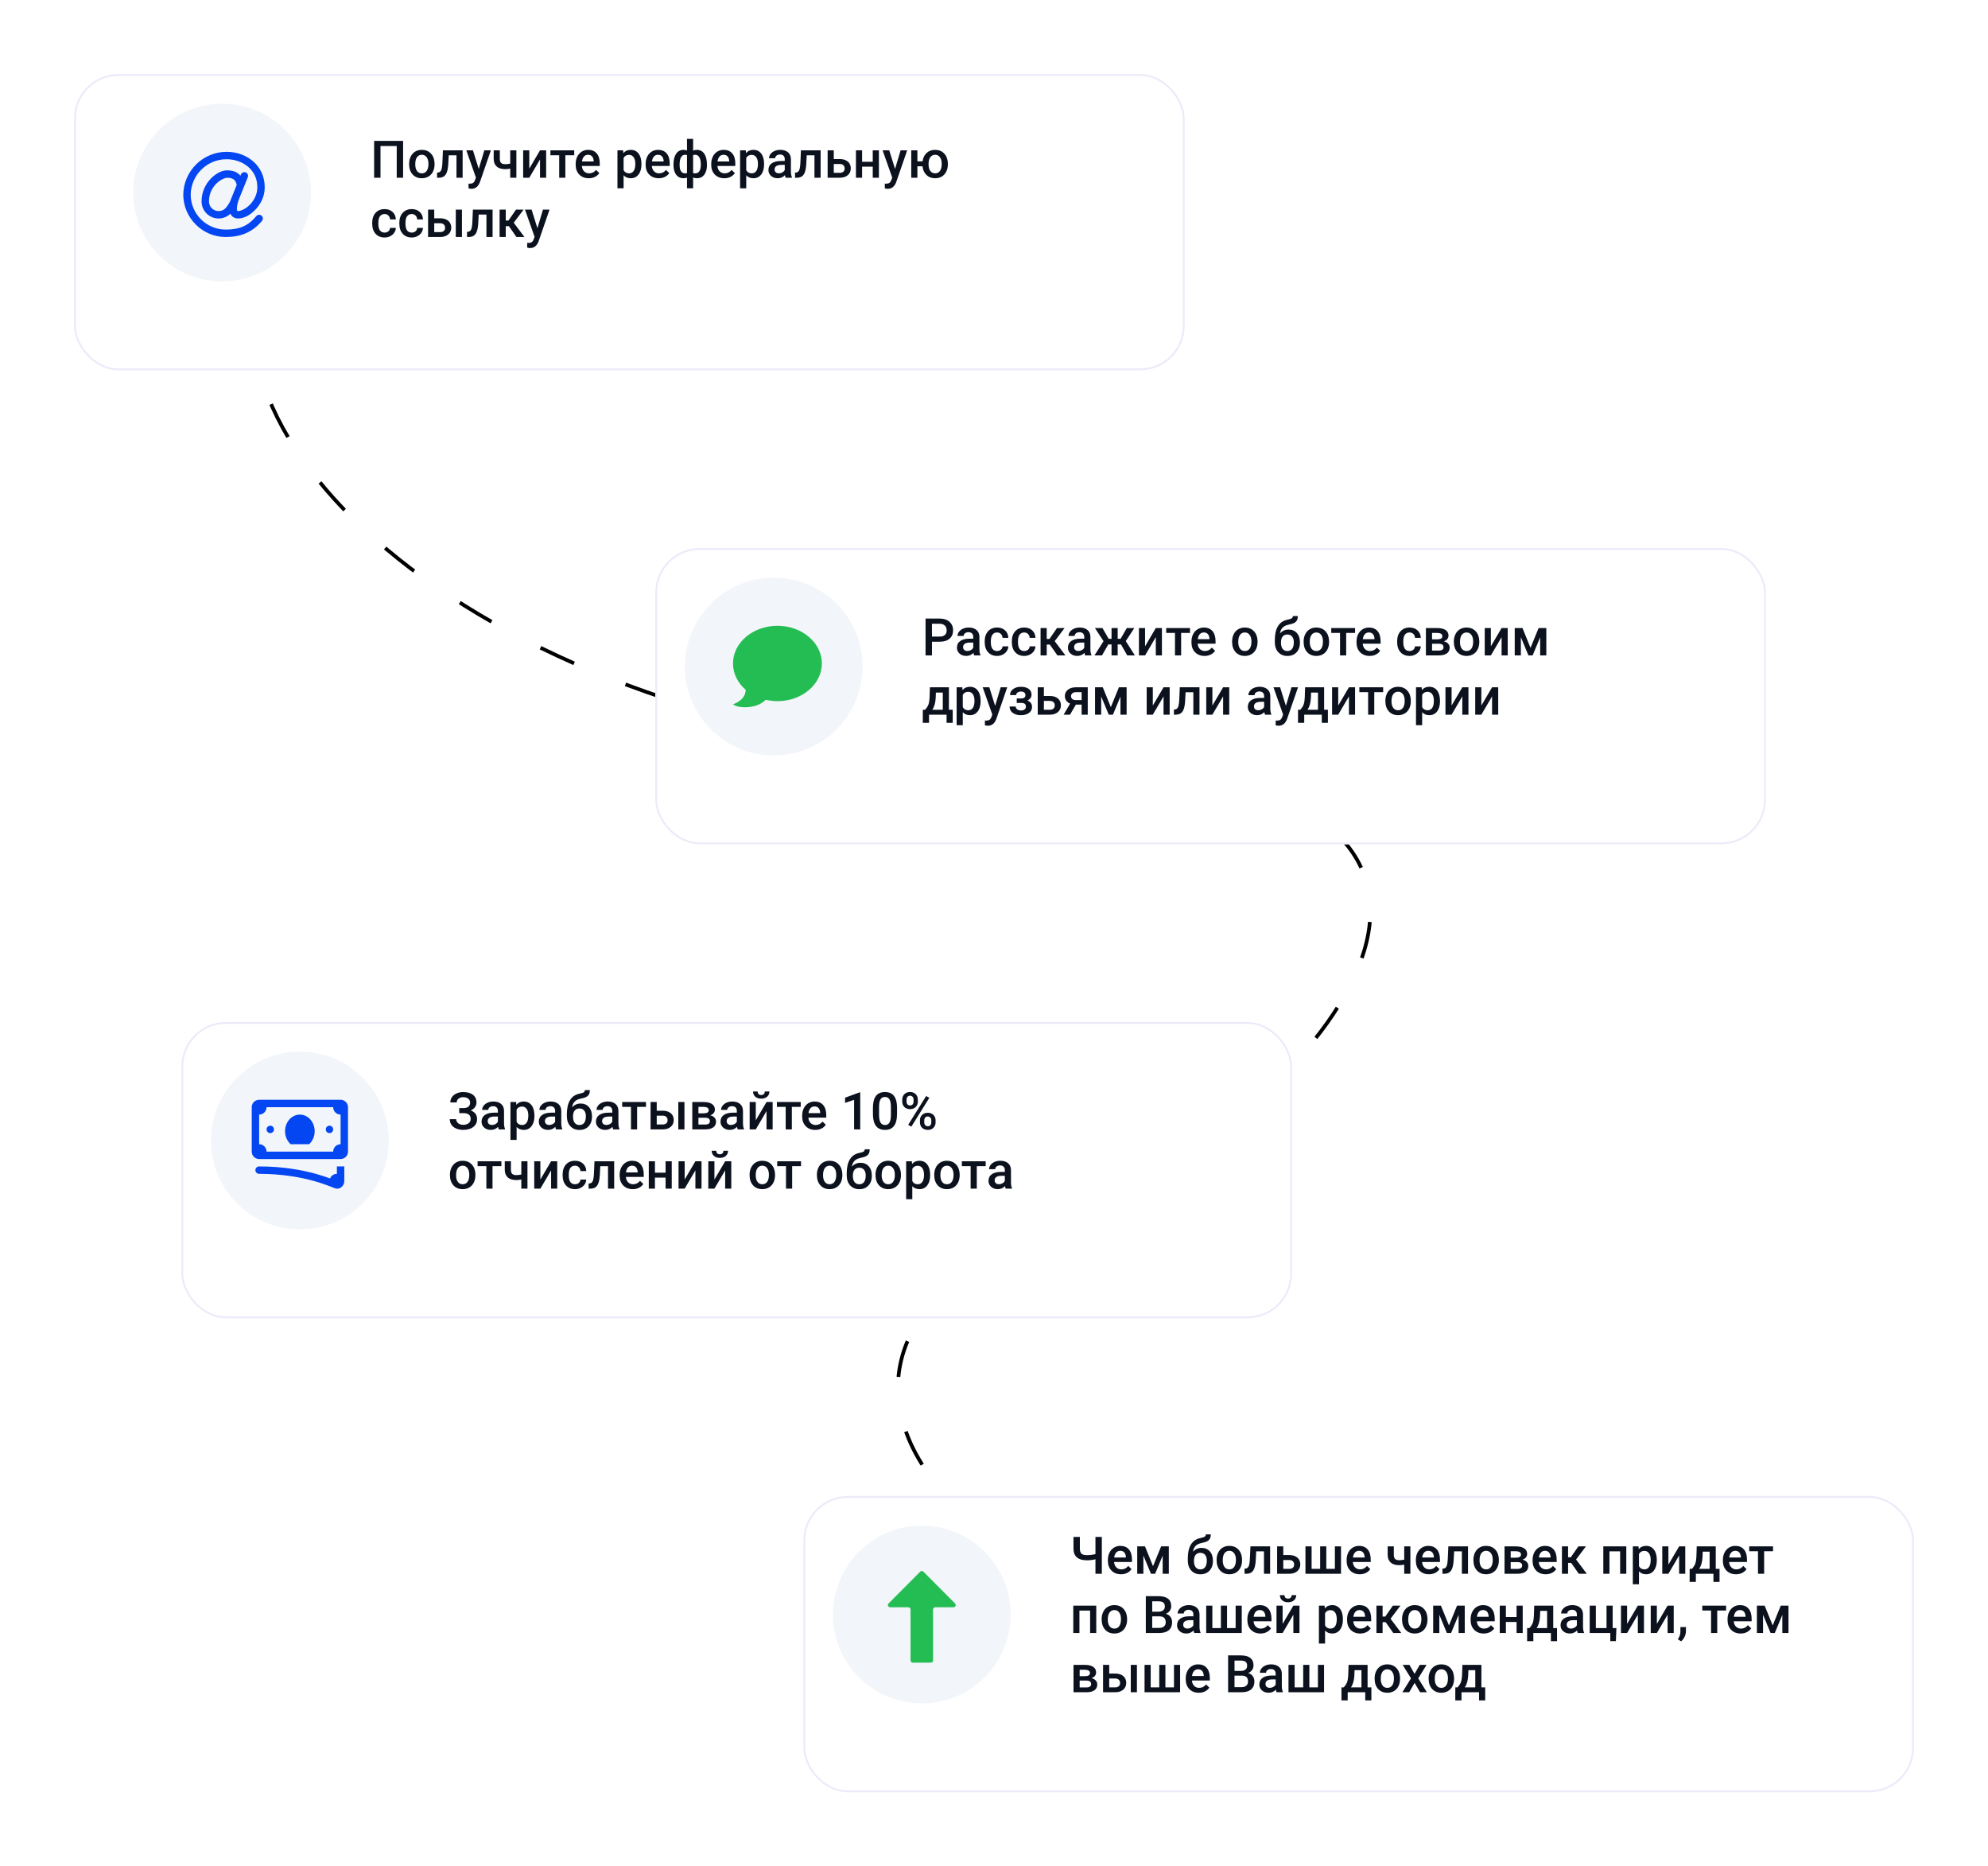 <svg width="537" height="504" viewBox="0 0 537 504" fill="none" xmlns="http://www.w3.org/2000/svg">
<path d="M270 22.5C160.333 38.5 90.401 29.7 72.001 70.5C49.001 121.5 138.5 203 281 205C423.5 207 368 289 301.5 323C279.834 328.833 237.8 348.4 243 380C248.2 411.6 293.5 431.167 315.5 437" stroke="black" stroke-dasharray="10 15"/>
<g filter="url(#filter0_d)">
<rect x="12" y="12" width="300" height="80" rx="12" fill="white"/>
<rect x="12.25" y="12.25" width="299.5" height="79.5" rx="11.75" stroke="#EBEBF9" stroke-width="0.5"/>
</g>
<path d="M108.887 48H107.164V39.441H102.782V48H101.06V38.047H108.887V48ZM110.507 44.233C110.507 43.509 110.65 42.857 110.938 42.278C111.225 41.695 111.628 41.248 112.147 40.938C112.667 40.624 113.264 40.467 113.938 40.467C114.937 40.467 115.745 40.788 116.365 41.431C116.99 42.073 117.327 42.925 117.377 43.987L117.384 44.377C117.384 45.106 117.243 45.758 116.96 46.332C116.682 46.906 116.281 47.351 115.757 47.665C115.237 47.98 114.636 48.137 113.952 48.137C112.909 48.137 112.072 47.79 111.443 47.098C110.819 46.4 110.507 45.473 110.507 44.315V44.233ZM112.168 44.377C112.168 45.138 112.325 45.735 112.64 46.168C112.954 46.596 113.392 46.81 113.952 46.81C114.513 46.81 114.948 46.592 115.258 46.154C115.572 45.717 115.729 45.077 115.729 44.233C115.729 43.486 115.568 42.894 115.244 42.456C114.925 42.019 114.49 41.8 113.938 41.8C113.396 41.8 112.965 42.016 112.646 42.449C112.327 42.878 112.168 43.52 112.168 44.377ZM124.965 40.603V48H123.304V41.943H121.212L121.075 44.52C120.989 45.76 120.749 46.651 120.357 47.193C119.97 47.731 119.375 48 118.573 48H118.061L118.054 46.619L118.396 46.585C118.76 46.535 119.024 46.314 119.188 45.922C119.357 45.525 119.464 44.805 119.51 43.762L119.646 40.603H124.965ZM129.319 45.621L130.823 40.603H132.594L129.654 49.121C129.203 50.365 128.438 50.987 127.357 50.987C127.116 50.987 126.849 50.946 126.558 50.864V49.579L126.872 49.6C127.291 49.6 127.606 49.522 127.815 49.367C128.03 49.217 128.198 48.962 128.321 48.602L128.561 47.966L125.963 40.603H127.754L129.319 45.621ZM139.484 48H137.823V45.532C137.395 45.633 136.944 45.683 136.47 45.683C135.458 45.683 134.686 45.441 134.152 44.958C133.619 44.47 133.353 43.773 133.353 42.866V40.597H135.014V42.866C135.014 43.404 135.132 43.785 135.369 44.008C135.611 44.231 135.978 44.343 136.47 44.343C136.916 44.343 137.368 44.29 137.823 44.185V40.603H139.484V48ZM145.869 40.603H147.523V48H145.869V43.065L142.971 48H141.316V40.603H142.971V45.539L145.869 40.603ZM155.111 41.923H152.712V48H151.051V41.923H148.679V40.603H155.111V41.923ZM159.042 48.137C157.989 48.137 157.135 47.806 156.479 47.145C155.827 46.48 155.501 45.596 155.501 44.493V44.288C155.501 43.55 155.642 42.891 155.925 42.312C156.212 41.729 156.613 41.276 157.128 40.952C157.643 40.629 158.217 40.467 158.851 40.467C159.858 40.467 160.635 40.788 161.182 41.431C161.733 42.073 162.009 42.982 162.009 44.158V44.828H157.176C157.226 45.439 157.429 45.922 157.784 46.277C158.144 46.633 158.595 46.81 159.138 46.81C159.899 46.81 160.519 46.503 160.997 45.888L161.893 46.742C161.596 47.184 161.2 47.528 160.703 47.774C160.211 48.016 159.657 48.137 159.042 48.137ZM158.844 41.8C158.388 41.8 158.019 41.959 157.736 42.278C157.458 42.597 157.281 43.042 157.203 43.611H160.368V43.488C160.332 42.932 160.184 42.513 159.924 42.23C159.664 41.943 159.304 41.8 158.844 41.8ZM173.268 44.377C173.268 45.521 173.008 46.435 172.488 47.118C171.969 47.797 171.271 48.137 170.396 48.137C169.585 48.137 168.936 47.87 168.448 47.337V50.844H166.787V40.603H168.318L168.387 41.355C168.874 40.763 169.537 40.467 170.376 40.467C171.278 40.467 171.985 40.804 172.495 41.478C173.01 42.148 173.268 43.08 173.268 44.274V44.377ZM171.613 44.233C171.613 43.495 171.465 42.91 171.169 42.477C170.877 42.044 170.458 41.827 169.911 41.827C169.232 41.827 168.744 42.107 168.448 42.668V45.949C168.749 46.523 169.241 46.81 169.925 46.81C170.453 46.81 170.866 46.599 171.162 46.175C171.463 45.746 171.613 45.099 171.613 44.233ZM177.937 48.137C176.884 48.137 176.029 47.806 175.373 47.145C174.721 46.48 174.396 45.596 174.396 44.493V44.288C174.396 43.55 174.537 42.891 174.819 42.312C175.106 41.729 175.507 41.276 176.022 40.952C176.537 40.629 177.112 40.467 177.745 40.467C178.752 40.467 179.529 40.788 180.076 41.431C180.628 42.073 180.903 42.982 180.903 44.158V44.828H176.07C176.12 45.439 176.323 45.922 176.679 46.277C177.039 46.633 177.49 46.81 178.032 46.81C178.793 46.81 179.413 46.503 179.892 45.888L180.787 46.742C180.491 47.184 180.094 47.528 179.598 47.774C179.105 48.016 178.552 48.137 177.937 48.137ZM177.738 41.8C177.283 41.8 176.913 41.959 176.631 42.278C176.353 42.597 176.175 43.042 176.098 43.611H179.263V43.488C179.226 42.932 179.078 42.513 178.818 42.23C178.559 41.943 178.199 41.8 177.738 41.8ZM181.922 44.404C181.922 43.197 182.159 42.24 182.633 41.533C183.111 40.822 183.777 40.467 184.629 40.467C184.975 40.467 185.29 40.531 185.572 40.658V37.5H187.227V40.685C187.518 40.54 187.86 40.467 188.252 40.467C189.1 40.467 189.763 40.82 190.241 41.526C190.724 42.228 190.966 43.235 190.966 44.548C190.966 45.655 190.724 46.53 190.241 47.173C189.758 47.815 189.1 48.137 188.266 48.137C187.887 48.137 187.541 48.068 187.227 47.932V50.844H185.572V47.959C185.294 48.078 184.975 48.137 184.615 48.137C183.818 48.137 183.18 47.843 182.701 47.255C182.227 46.662 181.97 45.849 181.929 44.815L181.922 44.404ZM189.305 44.404C189.305 43.575 189.173 42.935 188.908 42.483C188.644 42.028 188.27 41.8 187.787 41.8C187.582 41.8 187.395 41.829 187.227 41.889V46.742C187.377 46.788 187.568 46.81 187.801 46.81C188.803 46.81 189.305 46.008 189.305 44.404ZM183.576 44.548C183.576 45.286 183.699 45.849 183.945 46.236C184.191 46.619 184.556 46.81 185.039 46.81C185.244 46.81 185.422 46.788 185.572 46.742V41.868C185.417 41.823 185.244 41.8 185.053 41.8C184.579 41.8 184.214 42.021 183.959 42.463C183.704 42.9 183.576 43.595 183.576 44.548ZM195.655 48.137C194.603 48.137 193.748 47.806 193.092 47.145C192.44 46.48 192.114 45.596 192.114 44.493V44.288C192.114 43.55 192.256 42.891 192.538 42.312C192.825 41.729 193.226 41.276 193.741 40.952C194.256 40.629 194.83 40.467 195.464 40.467C196.471 40.467 197.248 40.788 197.795 41.431C198.346 42.073 198.622 42.982 198.622 44.158V44.828H193.789C193.839 45.439 194.042 45.922 194.397 46.277C194.757 46.633 195.209 46.81 195.751 46.81C196.512 46.81 197.132 46.503 197.61 45.888L198.506 46.742C198.21 47.184 197.813 47.528 197.316 47.774C196.824 48.016 196.271 48.137 195.655 48.137ZM195.457 41.8C195.001 41.8 194.632 41.959 194.35 42.278C194.072 42.597 193.894 43.042 193.816 43.611H196.981V43.488C196.945 42.932 196.797 42.513 196.537 42.23C196.277 41.943 195.917 41.8 195.457 41.8ZM206.395 44.377C206.395 45.521 206.135 46.435 205.615 47.118C205.096 47.797 204.398 48.137 203.523 48.137C202.712 48.137 202.063 47.87 201.575 47.337V50.844H199.914V40.603H201.445L201.514 41.355C202.001 40.763 202.664 40.467 203.503 40.467C204.405 40.467 205.112 40.804 205.622 41.478C206.137 42.148 206.395 43.08 206.395 44.274V44.377ZM204.74 44.233C204.74 43.495 204.592 42.91 204.296 42.477C204.004 42.044 203.585 41.827 203.038 41.827C202.359 41.827 201.871 42.107 201.575 42.668V45.949C201.876 46.523 202.368 46.81 203.052 46.81C203.58 46.81 203.993 46.599 204.289 46.175C204.59 45.746 204.74 45.099 204.74 44.233ZM212.226 48C212.153 47.859 212.089 47.629 212.034 47.31C211.506 47.861 210.858 48.137 210.093 48.137C209.35 48.137 208.744 47.925 208.274 47.501C207.805 47.077 207.57 46.553 207.57 45.929C207.57 45.14 207.862 44.536 208.445 44.117C209.033 43.693 209.872 43.481 210.961 43.481H211.979V42.996C211.979 42.613 211.872 42.308 211.658 42.08C211.444 41.848 211.118 41.731 210.681 41.731C210.302 41.731 209.993 41.827 209.751 42.019C209.509 42.205 209.389 42.445 209.389 42.736H207.728C207.728 42.331 207.862 41.953 208.131 41.602C208.4 41.246 208.764 40.968 209.225 40.768C209.689 40.567 210.207 40.467 210.776 40.467C211.642 40.467 212.333 40.685 212.848 41.123C213.363 41.556 213.627 42.167 213.641 42.955V46.291C213.641 46.956 213.734 47.487 213.921 47.884V48H212.226ZM210.4 46.804C210.729 46.804 211.036 46.724 211.323 46.565C211.615 46.405 211.834 46.191 211.979 45.922V44.527H211.084C210.469 44.527 210.006 44.634 209.696 44.849C209.386 45.063 209.231 45.366 209.231 45.758C209.231 46.077 209.336 46.332 209.546 46.523C209.76 46.71 210.045 46.804 210.4 46.804ZM221.666 40.603V48H220.005V41.943H217.913L217.776 44.52C217.69 45.76 217.451 46.651 217.059 47.193C216.671 47.731 216.076 48 215.274 48H214.762L214.755 46.619L215.097 46.585C215.461 46.535 215.726 46.314 215.89 45.922C216.058 45.525 216.165 44.805 216.211 43.762L216.348 40.603H221.666ZM225.221 42.955H226.848C227.454 42.955 227.982 43.06 228.434 43.27C228.885 43.479 229.227 43.773 229.459 44.151C229.696 44.53 229.814 44.969 229.814 45.471C229.814 46.232 229.546 46.842 229.008 47.303C228.47 47.763 227.755 47.995 226.861 48H223.56V40.603H225.221V42.955ZM225.221 44.288V46.674H226.841C227.246 46.674 227.565 46.574 227.798 46.373C228.035 46.168 228.153 45.879 228.153 45.505C228.153 45.131 228.037 44.837 227.805 44.623C227.577 44.404 227.267 44.293 226.875 44.288H225.221ZM237.409 48H235.748V45.013H232.87V48H231.209V40.603H232.87V43.687H235.748V40.603H237.409V48ZM241.771 45.621L243.274 40.603H245.045L242.105 49.121C241.654 50.365 240.889 50.987 239.809 50.987C239.567 50.987 239.3 50.946 239.009 50.864V49.579L239.323 49.6C239.743 49.6 240.057 49.522 240.267 49.367C240.481 49.217 240.649 48.962 240.772 48.602L241.012 47.966L238.414 40.603H240.205L241.771 45.621ZM247.807 43.577H249.201C249.324 42.634 249.689 41.88 250.295 41.315C250.901 40.749 251.667 40.467 252.592 40.467C253.59 40.467 254.399 40.788 255.019 41.431C255.643 42.073 255.98 42.925 256.03 43.987L256.037 44.377C256.037 45.106 255.896 45.758 255.613 46.332C255.335 46.906 254.934 47.351 254.41 47.665C253.891 47.98 253.289 48.137 252.605 48.137C251.648 48.137 250.862 47.84 250.247 47.248C249.636 46.656 249.283 45.876 249.188 44.91H247.807V48H246.146V40.603H247.807V43.577ZM250.821 44.377C250.821 45.138 250.979 45.735 251.293 46.168C251.607 46.596 252.045 46.81 252.605 46.81C253.166 46.81 253.601 46.592 253.911 46.154C254.221 45.717 254.376 45.077 254.376 44.233C254.376 43.472 254.214 42.878 253.891 42.449C253.572 42.016 253.139 41.8 252.592 41.8C252.049 41.8 251.619 42.016 251.3 42.449C250.981 42.878 250.821 43.52 250.821 44.377ZM103.89 62.81C104.304 62.81 104.648 62.69 104.922 62.448C105.195 62.207 105.341 61.908 105.359 61.553H106.925C106.907 62.013 106.763 62.444 106.494 62.845C106.225 63.241 105.861 63.556 105.4 63.788C104.94 64.02 104.443 64.137 103.91 64.137C102.876 64.137 102.055 63.802 101.449 63.132C100.843 62.462 100.54 61.537 100.54 60.356V60.185C100.54 59.06 100.841 58.16 101.442 57.485C102.044 56.806 102.864 56.467 103.903 56.467C104.783 56.467 105.498 56.724 106.05 57.239C106.606 57.75 106.897 58.422 106.925 59.256H105.359C105.341 58.832 105.195 58.483 104.922 58.21C104.653 57.937 104.309 57.8 103.89 57.8C103.352 57.8 102.937 57.996 102.646 58.388C102.354 58.775 102.206 59.365 102.201 60.158V60.425C102.201 61.227 102.345 61.826 102.632 62.223C102.924 62.615 103.343 62.81 103.89 62.81ZM111.218 62.81C111.632 62.81 111.977 62.69 112.25 62.448C112.523 62.207 112.669 61.908 112.688 61.553H114.253C114.235 62.013 114.091 62.444 113.822 62.845C113.553 63.241 113.189 63.556 112.729 63.788C112.268 64.02 111.771 64.137 111.238 64.137C110.204 64.137 109.383 63.802 108.777 63.132C108.171 62.462 107.868 61.537 107.868 60.356V60.185C107.868 59.06 108.169 58.16 108.771 57.485C109.372 56.806 110.192 56.467 111.231 56.467C112.111 56.467 112.826 56.724 113.378 57.239C113.934 57.75 114.226 58.422 114.253 59.256H112.688C112.669 58.832 112.523 58.483 112.25 58.21C111.981 57.937 111.637 57.8 111.218 57.8C110.68 57.8 110.265 57.996 109.974 58.388C109.682 58.775 109.534 59.365 109.529 60.158V60.425C109.529 61.227 109.673 61.826 109.96 62.223C110.252 62.615 110.671 62.81 111.218 62.81ZM117.295 58.955H118.922C119.528 58.955 120.057 59.06 120.508 59.27C120.959 59.479 121.301 59.773 121.533 60.151C121.77 60.53 121.889 60.969 121.889 61.471C121.889 62.232 121.62 62.842 121.082 63.303C120.544 63.763 119.829 63.995 118.936 64H115.634V56.603H117.295V58.955ZM124.78 64H123.119V56.603H124.78V64ZM117.295 60.288V62.674H118.915C119.321 62.674 119.64 62.574 119.872 62.373C120.109 62.168 120.228 61.879 120.228 61.505C120.228 61.131 120.111 60.837 119.879 60.623C119.651 60.404 119.341 60.293 118.949 60.288H117.295ZM133.059 56.603V64H131.397V57.943H129.306L129.169 60.52C129.082 61.76 128.843 62.651 128.451 63.193C128.064 63.731 127.469 64 126.667 64H126.154L126.147 62.619L126.489 62.585C126.854 62.535 127.118 62.314 127.282 61.922C127.451 61.525 127.558 60.805 127.604 59.762L127.74 56.603H133.059ZM137.454 61.074H136.613V64H134.952V56.603H136.613V59.557H137.345L139.389 56.603H141.439L138.767 60.145L141.665 64H139.505L137.454 61.074ZM145.165 61.621L146.669 56.603H148.439L145.5 65.121C145.049 66.365 144.283 66.987 143.203 66.987C142.962 66.987 142.695 66.946 142.403 66.864V65.579L142.718 65.6C143.137 65.6 143.451 65.522 143.661 65.367C143.875 65.217 144.044 64.962 144.167 64.602L144.406 63.966L141.809 56.603H143.6L145.165 61.621Z" fill="#0C111E"/>
<circle cx="60" cy="52" r="24" fill="#F2F5F9"/>
<path d="M61.216 41C54.8 41 49.574 46.198 49.504 52.608V52.619V52.631C49.574 58.91 54.693 64 60.977 64C64.836 64 68.101 62.843 70.769 59.641C70.854 59.54 70.917 59.423 70.956 59.298C70.995 59.172 71.009 59.04 70.997 58.91C70.986 58.779 70.948 58.651 70.887 58.535C70.826 58.419 70.743 58.316 70.642 58.231C70.541 58.147 70.424 58.084 70.299 58.045C70.173 58.006 70.041 57.992 69.91 58.004C69.78 58.015 69.652 58.053 69.536 58.114C69.42 58.175 69.317 58.258 69.232 58.359C66.901 61.157 64.473 62 60.977 62C55.773 62 51.569 57.822 51.505 52.619C51.569 47.285 55.88 43 61.216 43C63.384 43 65.481 43.737 67.005 45.031C68.528 46.326 69.501 48.141 69.501 50.494V50.688C69.501 52.38 68.704 53.988 67.609 55.162C66.515 56.337 65.112 57 64.284 57C64.1 57 64.108 56.977 64.094 56.961C64.079 56.945 64.001 56.836 64.001 56.5V56.475L64 56.449C64 56.449 63.932 55.278 64.603 53.647C64.604 53.645 64.605 53.643 64.606 53.641L66.928 47.874C66.993 47.719 67.018 47.551 67 47.385C66.983 47.218 66.924 47.058 66.829 46.92C66.734 46.782 66.606 46.67 66.457 46.594C66.307 46.519 66.141 46.482 65.974 46.487C65.777 46.494 65.587 46.558 65.427 46.671C65.267 46.785 65.144 46.943 65.073 47.126L64.944 47.447C64.76 47.227 64.557 47.03 64.332 46.861C63.483 46.224 62.438 46 61.357 46C59.91 46 58.327 46.822 56.942 48.246C55.558 49.67 54.448 51.78 54.448 54.404C54.448 56.93 56.513 59 59.036 59C60.426 59 61.511 58.41 62.245 57.71C62.336 57.917 62.445 58.116 62.599 58.289C63.028 58.773 63.678 59 64.284 59C65.985 59 67.691 58.007 69.072 56.525C70.454 55.044 71.501 52.995 71.501 50.688V50.494C71.501 47.572 70.223 45.141 68.3 43.507C66.377 41.873 63.833 41 61.216 41ZM61.357 48C62.163 48 62.736 48.164 63.132 48.461C63.492 48.731 63.775 49.158 63.947 49.921L62.757 52.878L62.083 54.55C62.082 54.551 62.081 54.553 62.08 54.555C61.729 55.118 61.384 55.749 60.917 56.217C60.45 56.685 59.94 57 59.036 57C57.596 57 56.448 55.851 56.448 54.404C56.448 52.339 57.302 50.747 58.377 49.641C59.452 48.535 60.823 48 61.357 48Z" fill="#0346F2"/>
<g filter="url(#filter1_d)">
<rect x="169" y="140" width="300" height="80" rx="12" fill="white"/>
<rect x="169.25" y="140.25" width="299.5" height="79.5" rx="11.75" stroke="#EBEBF9" stroke-width="0.5"/>
</g>
<path d="M251.741 173.302V177H250.012V167.047H253.819C254.931 167.047 255.813 167.336 256.465 167.915C257.121 168.494 257.449 169.259 257.449 170.212C257.449 171.187 257.128 171.946 256.485 172.488C255.847 173.031 254.952 173.302 253.799 173.302H251.741ZM251.741 171.914H253.819C254.435 171.914 254.904 171.771 255.228 171.483C255.551 171.192 255.713 170.772 255.713 170.226C255.713 169.688 255.549 169.259 255.221 168.94C254.893 168.617 254.441 168.451 253.867 168.441H251.741V171.914ZM263.144 177C263.071 176.859 263.007 176.629 262.952 176.31C262.424 176.861 261.776 177.137 261.011 177.137C260.268 177.137 259.662 176.925 259.192 176.501C258.723 176.077 258.488 175.553 258.488 174.929C258.488 174.14 258.78 173.536 259.363 173.117C259.951 172.693 260.79 172.481 261.879 172.481H262.897V171.996C262.897 171.613 262.79 171.308 262.576 171.08C262.362 170.848 262.036 170.731 261.599 170.731C261.22 170.731 260.91 170.827 260.669 171.019C260.427 171.205 260.307 171.445 260.307 171.736H258.646C258.646 171.331 258.78 170.952 259.049 170.602C259.318 170.246 259.682 169.968 260.143 169.768C260.607 169.567 261.125 169.467 261.694 169.467C262.56 169.467 263.251 169.686 263.766 170.123C264.281 170.556 264.545 171.167 264.559 171.955V175.291C264.559 175.956 264.652 176.487 264.839 176.884V177H263.144ZM261.318 175.804C261.646 175.804 261.954 175.724 262.241 175.564C262.533 175.405 262.752 175.191 262.897 174.922V173.527H262.002C261.387 173.527 260.924 173.634 260.614 173.849C260.304 174.063 260.149 174.366 260.149 174.758C260.149 175.077 260.254 175.332 260.464 175.523C260.678 175.71 260.963 175.804 261.318 175.804ZM269.337 175.811C269.752 175.811 270.096 175.69 270.369 175.448C270.643 175.207 270.788 174.908 270.807 174.553H272.372C272.354 175.013 272.21 175.444 271.941 175.845C271.673 176.241 271.308 176.556 270.848 176.788C270.387 177.021 269.891 177.137 269.357 177.137C268.323 177.137 267.503 176.802 266.896 176.132C266.29 175.462 265.987 174.537 265.987 173.356V173.186C265.987 172.06 266.288 171.16 266.89 170.485C267.491 169.806 268.312 169.467 269.351 169.467C270.23 169.467 270.946 169.724 271.497 170.239C272.053 170.75 272.345 171.422 272.372 172.256H270.807C270.788 171.832 270.643 171.483 270.369 171.21C270.1 170.937 269.756 170.8 269.337 170.8C268.799 170.8 268.384 170.996 268.093 171.388C267.801 171.775 267.653 172.365 267.648 173.158V173.425C267.648 174.227 267.792 174.826 268.079 175.223C268.371 175.615 268.79 175.811 269.337 175.811ZM276.665 175.811C277.08 175.811 277.424 175.69 277.697 175.448C277.971 175.207 278.117 174.908 278.135 174.553H279.7C279.682 175.013 279.538 175.444 279.27 175.845C279.001 176.241 278.636 176.556 278.176 176.788C277.715 177.021 277.219 177.137 276.686 177.137C275.651 177.137 274.831 176.802 274.225 176.132C273.618 175.462 273.315 174.537 273.315 173.356V173.186C273.315 172.06 273.616 171.16 274.218 170.485C274.819 169.806 275.64 169.467 276.679 169.467C277.558 169.467 278.274 169.724 278.825 170.239C279.381 170.75 279.673 171.422 279.7 172.256H278.135C278.117 171.832 277.971 171.483 277.697 171.21C277.428 170.937 277.084 170.8 276.665 170.8C276.127 170.8 275.713 170.996 275.421 171.388C275.129 171.775 274.981 172.365 274.977 173.158V173.425C274.977 174.227 275.12 174.826 275.407 175.223C275.699 175.615 276.118 175.811 276.665 175.811ZM283.583 174.074H282.742V177H281.081V169.604H282.742V172.557H283.474L285.518 169.604H287.568L284.896 173.145L287.794 177H285.634L283.583 174.074ZM293.126 177C293.053 176.859 292.989 176.629 292.935 176.31C292.406 176.861 291.759 177.137 290.993 177.137C290.25 177.137 289.644 176.925 289.175 176.501C288.705 176.077 288.471 175.553 288.471 174.929C288.471 174.14 288.762 173.536 289.346 173.117C289.934 172.693 290.772 172.481 291.861 172.481H292.88V171.996C292.88 171.613 292.773 171.308 292.559 171.08C292.344 170.848 292.019 170.731 291.581 170.731C291.203 170.731 290.893 170.827 290.651 171.019C290.41 171.205 290.289 171.445 290.289 171.736H288.628C288.628 171.331 288.762 170.952 289.031 170.602C289.3 170.246 289.665 169.968 290.125 169.768C290.59 169.567 291.107 169.467 291.677 169.467C292.543 169.467 293.233 169.686 293.748 170.123C294.263 170.556 294.527 171.167 294.541 171.955V175.291C294.541 175.956 294.634 176.487 294.821 176.884V177H293.126ZM291.301 175.804C291.629 175.804 291.937 175.724 292.224 175.564C292.515 175.405 292.734 175.191 292.88 174.922V173.527H291.984C291.369 173.527 290.907 173.634 290.597 173.849C290.287 174.063 290.132 174.366 290.132 174.758C290.132 175.077 290.237 175.332 290.446 175.523C290.66 175.71 290.945 175.804 291.301 175.804ZM302.792 174.026H301.91V177H300.249V174.026H299.374L297.672 177H295.635L298.089 173.151L295.765 169.604H297.795L299.47 172.509H300.249V169.604H301.91V172.509H302.696L304.378 169.604H306.408L304.091 173.131L306.559 177H304.494L302.792 174.026ZM312.205 169.604H313.859V177H312.205V172.064L309.307 177H307.652V169.604H309.307V174.539L312.205 169.604ZM321.447 170.923H319.048V177H317.387V170.923H315.015V169.604H321.447V170.923ZM325.378 177.137C324.325 177.137 323.471 176.806 322.814 176.146C322.163 175.48 321.837 174.596 321.837 173.493V173.288C321.837 172.55 321.978 171.891 322.261 171.312C322.548 170.729 322.949 170.276 323.464 169.952C323.979 169.629 324.553 169.467 325.187 169.467C326.194 169.467 326.971 169.788 327.518 170.431C328.069 171.073 328.345 171.982 328.345 173.158V173.828H323.512C323.562 174.439 323.765 174.922 324.12 175.277C324.48 175.633 324.931 175.811 325.474 175.811C326.235 175.811 326.854 175.503 327.333 174.888L328.229 175.742C327.932 176.184 327.536 176.528 327.039 176.774C326.547 177.016 325.993 177.137 325.378 177.137ZM325.18 170.8C324.724 170.8 324.355 170.959 324.072 171.278C323.794 171.597 323.617 172.042 323.539 172.611H326.704V172.488C326.668 171.932 326.52 171.513 326.26 171.23C326 170.943 325.64 170.8 325.18 170.8ZM332.815 173.233C332.815 172.509 332.959 171.857 333.246 171.278C333.533 170.695 333.937 170.248 334.456 169.938C334.976 169.624 335.573 169.467 336.247 169.467C337.245 169.467 338.054 169.788 338.674 170.431C339.298 171.073 339.635 171.925 339.686 172.987L339.692 173.377C339.692 174.106 339.551 174.758 339.269 175.332C338.991 175.906 338.59 176.351 338.065 176.665C337.546 176.979 336.944 177.137 336.261 177.137C335.217 177.137 334.381 176.79 333.752 176.098C333.128 175.4 332.815 174.473 332.815 173.315V173.233ZM334.477 173.377C334.477 174.138 334.634 174.735 334.948 175.168C335.263 175.596 335.7 175.811 336.261 175.811C336.821 175.811 337.257 175.592 337.566 175.154C337.881 174.717 338.038 174.076 338.038 173.233C338.038 172.486 337.876 171.894 337.553 171.456C337.234 171.019 336.799 170.8 336.247 170.8C335.705 170.8 335.274 171.016 334.955 171.449C334.636 171.878 334.477 172.52 334.477 173.377ZM348.066 170.014C348.996 170.014 349.741 170.326 350.302 170.95C350.862 171.57 351.143 172.413 351.143 173.479V173.562C351.143 174.628 350.837 175.492 350.227 176.152C349.62 176.813 348.796 177.144 347.752 177.144C346.736 177.144 345.915 176.806 345.291 176.132C344.667 175.457 344.354 174.537 344.354 173.37V172.892C344.354 171.297 344.637 170.034 345.202 169.104C345.767 168.175 346.61 167.594 347.731 167.361C348.36 167.234 348.766 167.099 348.948 166.958C349.135 166.812 349.229 166.616 349.229 166.37H350.568C350.568 166.83 350.493 167.204 350.343 167.491C350.192 167.778 349.962 168.013 349.652 168.195C349.342 168.373 348.809 168.542 348.053 168.701C347.36 168.847 346.831 169.107 346.467 169.48C346.107 169.854 345.865 170.371 345.742 171.032C346.403 170.353 347.178 170.014 348.066 170.014ZM347.738 171.347C347.201 171.347 346.779 171.529 346.474 171.894C346.168 172.254 346.016 172.81 346.016 173.562C346.016 174.272 346.166 174.826 346.467 175.223C346.768 175.619 347.196 175.817 347.752 175.817C348.303 175.817 348.729 175.619 349.03 175.223C349.336 174.822 349.488 174.22 349.488 173.418C349.488 172.78 349.336 172.276 349.03 171.907C348.729 171.534 348.299 171.347 347.738 171.347ZM352.134 173.233C352.134 172.509 352.277 171.857 352.564 171.278C352.852 170.695 353.255 170.248 353.774 169.938C354.294 169.624 354.891 169.467 355.565 169.467C356.563 169.467 357.372 169.788 357.992 170.431C358.617 171.073 358.954 171.925 359.004 172.987L359.011 173.377C359.011 174.106 358.869 174.758 358.587 175.332C358.309 175.906 357.908 176.351 357.384 176.665C356.864 176.979 356.263 177.137 355.579 177.137C354.535 177.137 353.699 176.79 353.07 176.098C352.446 175.4 352.134 174.473 352.134 173.315V173.233ZM353.795 173.377C353.795 174.138 353.952 174.735 354.267 175.168C354.581 175.596 355.019 175.811 355.579 175.811C356.14 175.811 356.575 175.592 356.885 175.154C357.199 174.717 357.356 174.076 357.356 173.233C357.356 172.486 357.195 171.894 356.871 171.456C356.552 171.019 356.117 170.8 355.565 170.8C355.023 170.8 354.592 171.016 354.273 171.449C353.954 171.878 353.795 172.52 353.795 173.377ZM366.031 170.923H363.632V177H361.971V170.923H359.599V169.604H366.031V170.923ZM369.962 177.137C368.909 177.137 368.055 176.806 367.398 176.146C366.747 175.48 366.421 174.596 366.421 173.493V173.288C366.421 172.55 366.562 171.891 366.845 171.312C367.132 170.729 367.533 170.276 368.048 169.952C368.563 169.629 369.137 169.467 369.771 169.467C370.778 169.467 371.555 169.788 372.102 170.431C372.653 171.073 372.929 171.982 372.929 173.158V173.828H368.096C368.146 174.439 368.349 174.922 368.704 175.277C369.064 175.633 369.515 175.811 370.058 175.811C370.819 175.811 371.438 175.503 371.917 174.888L372.812 175.742C372.516 176.184 372.12 176.528 371.623 176.774C371.131 177.016 370.577 177.137 369.962 177.137ZM369.764 170.8C369.308 170.8 368.939 170.959 368.656 171.278C368.378 171.597 368.201 172.042 368.123 172.611H371.288V172.488C371.252 171.932 371.104 171.513 370.844 171.23C370.584 170.943 370.224 170.8 369.764 170.8ZM380.749 175.811C381.164 175.811 381.508 175.69 381.781 175.448C382.055 175.207 382.201 174.908 382.219 174.553H383.784C383.766 175.013 383.622 175.444 383.354 175.845C383.085 176.241 382.72 176.556 382.26 176.788C381.799 177.021 381.303 177.137 380.77 177.137C379.735 177.137 378.915 176.802 378.309 176.132C377.702 175.462 377.399 174.537 377.399 173.356V173.186C377.399 172.06 377.7 171.16 378.302 170.485C378.903 169.806 379.724 169.467 380.763 169.467C381.642 169.467 382.358 169.724 382.909 170.239C383.465 170.75 383.757 171.422 383.784 172.256H382.219C382.201 171.832 382.055 171.483 381.781 171.21C381.512 170.937 381.168 170.8 380.749 170.8C380.211 170.8 379.797 170.996 379.505 171.388C379.213 171.775 379.065 172.365 379.061 173.158V173.425C379.061 174.227 379.204 174.826 379.491 175.223C379.783 175.615 380.202 175.811 380.749 175.811ZM385.165 177V169.604H388.166C389.178 169.604 389.948 169.781 390.477 170.137C391.005 170.488 391.27 170.993 391.27 171.654C391.27 171.996 391.162 172.304 390.948 172.577C390.739 172.846 390.426 173.053 390.012 173.199C390.495 173.299 390.878 173.502 391.16 173.808C391.443 174.113 391.584 174.473 391.584 174.888C391.584 175.576 391.329 176.1 390.818 176.46C390.312 176.82 389.583 177 388.631 177H385.165ZM386.826 173.849V175.688H388.645C389.497 175.688 389.923 175.382 389.923 174.771C389.923 174.156 389.49 173.849 388.624 173.849H386.826ZM386.826 172.659H388.193C389.137 172.659 389.608 172.381 389.608 171.825C389.608 171.242 389.162 170.941 388.269 170.923H386.826V172.659ZM392.712 173.233C392.712 172.509 392.855 171.857 393.143 171.278C393.43 170.695 393.833 170.248 394.353 169.938C394.872 169.624 395.469 169.467 396.144 169.467C397.142 169.467 397.951 169.788 398.57 170.431C399.195 171.073 399.532 171.925 399.582 172.987L399.589 173.377C399.589 174.106 399.448 174.758 399.165 175.332C398.887 175.906 398.486 176.351 397.962 176.665C397.442 176.979 396.841 177.137 396.157 177.137C395.114 177.137 394.277 176.79 393.648 176.098C393.024 175.4 392.712 174.473 392.712 173.315V173.233ZM394.373 173.377C394.373 174.138 394.53 174.735 394.845 175.168C395.159 175.596 395.597 175.811 396.157 175.811C396.718 175.811 397.153 175.592 397.463 175.154C397.777 174.717 397.935 174.076 397.935 173.233C397.935 172.486 397.773 171.894 397.449 171.456C397.13 171.019 396.695 170.8 396.144 170.8C395.601 170.8 395.171 171.016 394.852 171.449C394.533 171.878 394.373 172.52 394.373 173.377ZM405.611 169.604H407.266V177H405.611V172.064L402.713 177H401.059V169.604H402.713V174.539L405.611 169.604ZM413.425 174.956L415.612 169.604H417.69V177H416.029V172.105L413.992 177H412.864L410.82 172.078V177H409.159V169.604H411.251L413.425 174.956ZM249.882 191.674C250.342 191.159 250.65 190.671 250.805 190.211C250.964 189.746 251.06 189.154 251.092 188.434L251.188 185.604H256.321V191.674H257.347V195.201H255.692V193H250.948V195.201H249.267L249.273 191.674H249.882ZM251.83 191.674H254.667V187.032H252.801L252.753 188.447C252.689 189.805 252.382 190.881 251.83 191.674ZM264.887 189.377C264.887 190.521 264.627 191.435 264.107 192.118C263.588 192.797 262.891 193.137 262.016 193.137C261.204 193.137 260.555 192.87 260.067 192.337V195.844H258.406V185.604H259.938L260.006 186.355C260.493 185.763 261.157 185.467 261.995 185.467C262.897 185.467 263.604 185.804 264.114 186.479C264.629 187.148 264.887 188.08 264.887 189.274V189.377ZM263.232 189.233C263.232 188.495 263.084 187.91 262.788 187.477C262.496 187.044 262.077 186.827 261.53 186.827C260.851 186.827 260.364 187.107 260.067 187.668V190.949C260.368 191.523 260.86 191.811 261.544 191.811C262.073 191.811 262.485 191.599 262.781 191.175C263.082 190.746 263.232 190.099 263.232 189.233ZM268.804 190.621L270.308 185.604H272.078L269.139 194.121C268.688 195.365 267.922 195.987 266.842 195.987C266.6 195.987 266.334 195.946 266.042 195.864V194.579L266.356 194.6C266.776 194.6 267.09 194.522 267.3 194.367C267.514 194.217 267.683 193.962 267.806 193.602L268.045 192.966L265.447 185.604H267.238L268.804 190.621ZM278.641 187.627C278.641 187.955 278.54 188.258 278.34 188.536C278.144 188.81 277.866 189.028 277.506 189.192C278.354 189.489 278.777 190.061 278.777 190.908C278.777 191.587 278.502 192.13 277.95 192.535C277.399 192.936 276.66 193.137 275.735 193.137C275.17 193.137 274.655 193.043 274.19 192.856C273.726 192.665 273.363 192.396 273.104 192.05C272.844 191.699 272.714 191.284 272.714 190.806H274.368C274.368 191.106 274.503 191.359 274.771 191.564C275.04 191.765 275.38 191.865 275.79 191.865C276.196 191.865 276.517 191.772 276.754 191.585C276.995 191.394 277.116 191.145 277.116 190.84C277.116 190.48 277.011 190.22 276.802 190.061C276.592 189.901 276.269 189.821 275.831 189.821H274.642V188.625H275.872C276.615 188.616 276.986 188.311 276.986 187.709C276.986 187.408 276.879 187.174 276.665 187.005C276.451 186.836 276.157 186.752 275.783 186.752C275.419 186.752 275.111 186.843 274.86 187.025C274.61 187.203 274.484 187.429 274.484 187.702H272.83C272.83 187.05 273.104 186.517 273.65 186.103C274.197 185.683 274.892 185.474 275.735 185.474C276.651 185.474 277.365 185.66 277.875 186.034C278.385 186.408 278.641 186.939 278.641 187.627ZM281.977 187.955H283.604C284.21 187.955 284.738 188.06 285.189 188.27C285.641 188.479 285.982 188.773 286.215 189.151C286.452 189.53 286.57 189.969 286.57 190.471C286.57 191.232 286.301 191.842 285.764 192.303C285.226 192.763 284.51 192.995 283.617 193H280.315V185.604H281.977V187.955ZM281.977 189.288V191.674H283.597C284.002 191.674 284.321 191.574 284.554 191.373C284.791 191.168 284.909 190.879 284.909 190.505C284.909 190.131 284.793 189.837 284.561 189.623C284.333 189.404 284.023 189.293 283.631 189.288H281.977ZM293.823 185.604V193H292.169V190.286H290.617L289.038 193H287.315L289.059 190.013C288.603 189.821 288.252 189.548 288.006 189.192C287.764 188.837 287.644 188.429 287.644 187.969C287.644 187.281 287.908 186.718 288.437 186.28C288.97 185.838 289.688 185.613 290.59 185.604H293.823ZM289.305 188.01C289.305 188.32 289.419 188.573 289.646 188.769C289.879 188.96 290.175 189.056 290.535 189.056H292.169V186.923H290.638C290.232 186.923 289.909 187.025 289.667 187.23C289.425 187.436 289.305 187.695 289.305 188.01ZM300.058 190.956L302.245 185.604H304.323V193H302.662V188.105L300.625 193H299.497L297.453 188.078V193H295.792V185.604H297.884L300.058 190.956ZM314.297 185.604H315.951V193H314.297V188.064L311.398 193H309.744V185.604H311.398V190.539L314.297 185.604ZM324.004 185.604V193H322.343V186.943H320.251L320.114 189.521C320.028 190.76 319.788 191.651 319.396 192.193C319.009 192.731 318.414 193 317.612 193H317.1L317.093 191.619L317.435 191.585C317.799 191.535 318.063 191.314 318.228 190.922C318.396 190.525 318.503 189.805 318.549 188.762L318.686 185.604H324.004ZM330.389 185.604H332.043V193H330.389V188.064L327.49 193H325.836V185.604H327.49V190.539L330.389 185.604ZM341.716 193C341.643 192.859 341.579 192.629 341.524 192.31C340.996 192.861 340.349 193.137 339.583 193.137C338.84 193.137 338.234 192.925 337.765 192.501C337.295 192.077 337.061 191.553 337.061 190.929C337.061 190.14 337.352 189.536 337.936 189.117C338.523 188.693 339.362 188.481 340.451 188.481H341.47V187.996C341.47 187.613 341.363 187.308 341.148 187.08C340.934 186.848 340.608 186.731 340.171 186.731C339.793 186.731 339.483 186.827 339.241 187.019C339 187.205 338.879 187.445 338.879 187.736H337.218C337.218 187.331 337.352 186.952 337.621 186.602C337.89 186.246 338.255 185.968 338.715 185.768C339.18 185.567 339.697 185.467 340.267 185.467C341.132 185.467 341.823 185.686 342.338 186.123C342.853 186.556 343.117 187.167 343.131 187.955V191.291C343.131 191.956 343.224 192.487 343.411 192.884V193H341.716ZM339.891 191.804C340.219 191.804 340.526 191.724 340.813 191.564C341.105 191.405 341.324 191.191 341.47 190.922V189.527H340.574C339.959 189.527 339.496 189.634 339.187 189.849C338.877 190.063 338.722 190.366 338.722 190.758C338.722 191.077 338.826 191.332 339.036 191.523C339.25 191.71 339.535 191.804 339.891 191.804ZM347.349 190.621L348.853 185.604H350.623L347.684 194.121C347.232 195.365 346.467 195.987 345.387 195.987C345.145 195.987 344.879 195.946 344.587 195.864V194.579L344.901 194.6C345.321 194.6 345.635 194.522 345.845 194.367C346.059 194.217 346.228 193.962 346.351 193.602L346.59 192.966L343.992 185.604H345.783L347.349 190.621ZM351.231 191.674C351.692 191.159 351.999 190.671 352.154 190.211C352.314 189.746 352.41 189.154 352.441 188.434L352.537 185.604H357.671V191.674H358.696V195.201H357.042V193H352.298V195.201H350.616L350.623 191.674H351.231ZM353.18 191.674H356.017V187.032H354.15L354.103 188.447C354.039 189.805 353.731 190.881 353.18 191.674ZM364.377 185.604H366.031V193H364.377V188.064L361.479 193H359.824V185.604H361.479V190.539L364.377 185.604ZM373.619 186.923H371.22V193H369.559V186.923H367.187V185.604H373.619V186.923ZM374.214 189.233C374.214 188.509 374.357 187.857 374.645 187.278C374.932 186.695 375.335 186.248 375.854 185.938C376.374 185.624 376.971 185.467 377.646 185.467C378.644 185.467 379.452 185.788 380.072 186.431C380.697 187.073 381.034 187.925 381.084 188.987L381.091 189.377C381.091 190.106 380.95 190.758 380.667 191.332C380.389 191.906 379.988 192.351 379.464 192.665C378.944 192.979 378.343 193.137 377.659 193.137C376.616 193.137 375.779 192.79 375.15 192.098C374.526 191.4 374.214 190.473 374.214 189.315V189.233ZM375.875 189.377C375.875 190.138 376.032 190.735 376.347 191.168C376.661 191.596 377.099 191.811 377.659 191.811C378.22 191.811 378.655 191.592 378.965 191.154C379.279 190.717 379.437 190.076 379.437 189.233C379.437 188.486 379.275 187.894 378.951 187.456C378.632 187.019 378.197 186.8 377.646 186.8C377.103 186.8 376.673 187.016 376.354 187.449C376.035 187.878 375.875 188.52 375.875 189.377ZM388.973 189.377C388.973 190.521 388.713 191.435 388.193 192.118C387.674 192.797 386.977 193.137 386.102 193.137C385.29 193.137 384.641 192.87 384.153 192.337V195.844H382.492V185.604H384.023L384.092 186.355C384.579 185.763 385.243 185.467 386.081 185.467C386.983 185.467 387.69 185.804 388.2 186.479C388.715 187.148 388.973 188.08 388.973 189.274V189.377ZM387.318 189.233C387.318 188.495 387.17 187.91 386.874 187.477C386.582 187.044 386.163 186.827 385.616 186.827C384.937 186.827 384.45 187.107 384.153 187.668V190.949C384.454 191.523 384.946 191.811 385.63 191.811C386.159 191.811 386.571 191.599 386.867 191.175C387.168 190.746 387.318 190.099 387.318 189.233ZM395.002 185.604H396.656V193H395.002V188.064L392.104 193H390.449V185.604H392.104V190.539L395.002 185.604ZM403.041 185.604H404.695V193H403.041V188.064L400.143 193H398.488V185.604H400.143V190.539L403.041 185.604Z" fill="#0C111E"/>
<circle cx="209" cy="180" r="24" fill="#F2F5F9"/>
<path d="M210 169C203.373 169 198 173.556 198 179.175C198 181.945 199.309 184.453 201.426 186.288C201.404 188.809 198.782 189.97 198 190.175C198 190.175 198.857 191 201.143 191C204.046 191 205.791 190.017 206.834 188.98C207.844 189.214 208.902 189.35 210 189.35C216.627 189.35 222 184.794 222 179.175C222 173.556 216.627 169 210 169Z" fill="#24BD53"/>
<g filter="url(#filter2_d)">
<rect x="41" y="268" width="300" height="80" rx="12" fill="white"/>
<rect x="41.25" y="268.25" width="299.5" height="79.5" rx="11.75" stroke="#EBEBF9" stroke-width="0.5"/>
</g>
<path d="M126.988 297.761C126.988 297.314 126.82 296.959 126.482 296.694C126.145 296.43 125.687 296.298 125.108 296.298C124.612 296.298 124.197 296.43 123.864 296.694C123.532 296.954 123.365 297.291 123.365 297.706H121.643C121.643 297.164 121.793 296.681 122.094 296.257C122.395 295.833 122.812 295.505 123.345 295.272C123.878 295.035 124.466 294.917 125.108 294.917C126.248 294.917 127.132 295.165 127.761 295.662C128.394 296.159 128.711 296.854 128.711 297.747C128.711 298.198 128.574 298.613 128.301 298.991C128.027 299.369 127.645 299.668 127.152 299.887C127.708 300.078 128.132 300.37 128.424 300.762C128.72 301.149 128.868 301.632 128.868 302.211C128.868 303.104 128.526 303.815 127.843 304.344C127.159 304.868 126.248 305.13 125.108 305.13C124.407 305.13 123.771 305.005 123.201 304.754C122.636 304.503 122.21 304.161 121.923 303.729C121.64 303.296 121.499 302.799 121.499 302.238H123.222C123.222 302.667 123.399 303.029 123.755 303.325C124.11 303.617 124.562 303.763 125.108 303.763C125.719 303.763 126.209 303.619 126.578 303.332C126.952 303.045 127.139 302.671 127.139 302.211C127.139 301.65 126.975 301.245 126.646 300.994C126.323 300.739 125.847 300.611 125.218 300.611H124.049V299.244H125.156C126.378 299.244 126.988 298.75 126.988 297.761ZM134.733 305C134.66 304.859 134.597 304.629 134.542 304.31C134.013 304.861 133.366 305.137 132.601 305.137C131.858 305.137 131.252 304.925 130.782 304.501C130.313 304.077 130.078 303.553 130.078 302.929C130.078 302.14 130.37 301.536 130.953 301.117C131.541 300.693 132.38 300.481 133.469 300.481H134.487V299.996C134.487 299.613 134.38 299.308 134.166 299.08C133.952 298.848 133.626 298.731 133.188 298.731C132.81 298.731 132.5 298.827 132.259 299.019C132.017 299.205 131.896 299.445 131.896 299.736H130.235C130.235 299.331 130.37 298.952 130.639 298.602C130.908 298.246 131.272 297.968 131.732 297.768C132.197 297.567 132.715 297.467 133.284 297.467C134.15 297.467 134.84 297.686 135.355 298.123C135.87 298.556 136.135 299.167 136.148 299.955V303.291C136.148 303.956 136.242 304.487 136.429 304.884V305H134.733ZM132.908 303.804C133.236 303.804 133.544 303.724 133.831 303.564C134.123 303.405 134.341 303.191 134.487 302.922V301.527H133.592C132.977 301.527 132.514 301.634 132.204 301.849C131.894 302.063 131.739 302.366 131.739 302.758C131.739 303.077 131.844 303.332 132.054 303.523C132.268 303.71 132.553 303.804 132.908 303.804ZM144.365 301.377C144.365 302.521 144.105 303.435 143.586 304.118C143.066 304.797 142.369 305.137 141.494 305.137C140.683 305.137 140.034 304.87 139.546 304.337V307.844H137.885V297.604H139.416L139.484 298.355C139.972 297.763 140.635 297.467 141.474 297.467C142.376 297.467 143.082 297.804 143.593 298.479C144.108 299.148 144.365 300.08 144.365 301.274V301.377ZM142.711 301.233C142.711 300.495 142.563 299.91 142.267 299.477C141.975 299.044 141.556 298.827 141.009 298.827C140.33 298.827 139.842 299.107 139.546 299.668V302.949C139.847 303.523 140.339 303.811 141.022 303.811C141.551 303.811 141.964 303.599 142.26 303.175C142.561 302.746 142.711 302.099 142.711 301.233ZM150.196 305C150.123 304.859 150.06 304.629 150.005 304.31C149.476 304.861 148.829 305.137 148.063 305.137C147.321 305.137 146.715 304.925 146.245 304.501C145.776 304.077 145.541 303.553 145.541 302.929C145.541 302.14 145.833 301.536 146.416 301.117C147.004 300.693 147.842 300.481 148.932 300.481H149.95V299.996C149.95 299.613 149.843 299.308 149.629 299.08C149.415 298.848 149.089 298.731 148.651 298.731C148.273 298.731 147.963 298.827 147.722 299.019C147.48 299.205 147.359 299.445 147.359 299.736H145.698C145.698 299.331 145.833 298.952 146.102 298.602C146.37 298.246 146.735 297.968 147.195 297.768C147.66 297.567 148.177 297.467 148.747 297.467C149.613 297.467 150.303 297.686 150.818 298.123C151.333 298.556 151.598 299.167 151.611 299.955V303.291C151.611 303.956 151.705 304.487 151.892 304.884V305H150.196ZM148.371 303.804C148.699 303.804 149.007 303.724 149.294 303.564C149.586 303.405 149.804 303.191 149.95 302.922V301.527H149.055C148.439 301.527 147.977 301.634 147.667 301.849C147.357 302.063 147.202 302.366 147.202 302.758C147.202 303.077 147.307 303.332 147.517 303.523C147.731 303.71 148.016 303.804 148.371 303.804ZM156.834 298.014C157.764 298.014 158.509 298.326 159.069 298.95C159.63 299.57 159.91 300.413 159.91 301.479V301.562C159.91 302.628 159.605 303.492 158.994 304.152C158.388 304.813 157.563 305.144 156.52 305.144C155.503 305.144 154.683 304.806 154.059 304.132C153.434 303.457 153.122 302.537 153.122 301.37V300.892C153.122 299.297 153.405 298.034 153.97 297.104C154.535 296.175 155.378 295.594 156.499 295.361C157.128 295.234 157.534 295.099 157.716 294.958C157.903 294.812 157.996 294.616 157.996 294.37H159.336C159.336 294.83 159.261 295.204 159.11 295.491C158.96 295.778 158.73 296.013 158.42 296.195C158.11 296.373 157.577 296.542 156.82 296.701C156.128 296.847 155.599 297.107 155.234 297.48C154.874 297.854 154.633 298.371 154.51 299.032C155.171 298.353 155.945 298.014 156.834 298.014ZM156.506 299.347C155.968 299.347 155.547 299.529 155.241 299.894C154.936 300.254 154.783 300.81 154.783 301.562C154.783 302.272 154.934 302.826 155.234 303.223C155.535 303.619 155.964 303.817 156.52 303.817C157.071 303.817 157.497 303.619 157.798 303.223C158.103 302.822 158.256 302.22 158.256 301.418C158.256 300.78 158.103 300.276 157.798 299.907C157.497 299.534 157.066 299.347 156.506 299.347ZM165.632 305C165.559 304.859 165.495 304.629 165.44 304.31C164.912 304.861 164.265 305.137 163.499 305.137C162.756 305.137 162.15 304.925 161.681 304.501C161.211 304.077 160.977 303.553 160.977 302.929C160.977 302.14 161.268 301.536 161.852 301.117C162.439 300.693 163.278 300.481 164.367 300.481H165.386V299.996C165.386 299.613 165.279 299.308 165.064 299.08C164.85 298.848 164.524 298.731 164.087 298.731C163.709 298.731 163.399 298.827 163.157 299.019C162.916 299.205 162.795 299.445 162.795 299.736H161.134C161.134 299.331 161.268 298.952 161.537 298.602C161.806 298.246 162.171 297.968 162.631 297.768C163.096 297.567 163.613 297.467 164.183 297.467C165.049 297.467 165.739 297.686 166.254 298.123C166.769 298.556 167.033 299.167 167.047 299.955V303.291C167.047 303.956 167.14 304.487 167.327 304.884V305H165.632ZM163.807 303.804C164.135 303.804 164.442 303.724 164.729 303.564C165.021 303.405 165.24 303.191 165.386 302.922V301.527H164.49C163.875 301.527 163.412 301.634 163.103 301.849C162.793 302.063 162.638 302.366 162.638 302.758C162.638 303.077 162.743 303.332 162.952 303.523C163.166 303.71 163.451 303.804 163.807 303.804ZM174.498 298.923H172.099V305H170.438V298.923H168.065V297.604H174.498V298.923ZM177.396 299.955H179.023C179.63 299.955 180.158 300.06 180.609 300.27C181.061 300.479 181.402 300.773 181.635 301.151C181.872 301.53 181.99 301.969 181.99 302.471C181.99 303.232 181.721 303.842 181.184 304.303C180.646 304.763 179.93 304.995 179.037 305H175.735V297.604H177.396V299.955ZM184.882 305H183.221V297.604H184.882V305ZM177.396 301.288V303.674H179.017C179.422 303.674 179.741 303.574 179.974 303.373C180.211 303.168 180.329 302.879 180.329 302.505C180.329 302.131 180.213 301.837 179.98 301.623C179.753 301.404 179.443 301.293 179.051 301.288H177.396ZM187.001 305V297.604H190.002C191.014 297.604 191.784 297.781 192.312 298.137C192.841 298.488 193.105 298.993 193.105 299.654C193.105 299.996 192.998 300.304 192.784 300.577C192.575 300.846 192.262 301.053 191.848 301.199C192.331 301.299 192.714 301.502 192.996 301.808C193.279 302.113 193.42 302.473 193.42 302.888C193.42 303.576 193.165 304.1 192.654 304.46C192.148 304.82 191.419 305 190.467 305H187.001ZM188.662 301.849V303.688H190.48C191.333 303.688 191.759 303.382 191.759 302.771C191.759 302.156 191.326 301.849 190.46 301.849H188.662ZM188.662 300.659H190.029C190.973 300.659 191.444 300.381 191.444 299.825C191.444 299.242 190.998 298.941 190.104 298.923H188.662V300.659ZM199.278 305C199.205 304.859 199.142 304.629 199.087 304.31C198.558 304.861 197.911 305.137 197.146 305.137C196.403 305.137 195.797 304.925 195.327 304.501C194.858 304.077 194.623 303.553 194.623 302.929C194.623 302.14 194.915 301.536 195.498 301.117C196.086 300.693 196.924 300.481 198.014 300.481H199.032V299.996C199.032 299.613 198.925 299.308 198.711 299.08C198.497 298.848 198.171 298.731 197.733 298.731C197.355 298.731 197.045 298.827 196.804 299.019C196.562 299.205 196.441 299.445 196.441 299.736H194.78C194.78 299.331 194.915 298.952 195.184 298.602C195.452 298.246 195.817 297.968 196.277 297.768C196.742 297.567 197.259 297.467 197.829 297.467C198.695 297.467 199.385 297.686 199.9 298.123C200.415 298.556 200.68 299.167 200.693 299.955V303.291C200.693 303.956 200.787 304.487 200.974 304.884V305H199.278ZM197.453 303.804C197.781 303.804 198.089 303.724 198.376 303.564C198.668 303.405 198.886 303.191 199.032 302.922V301.527H198.137C197.521 301.527 197.059 301.634 196.749 301.849C196.439 302.063 196.284 302.366 196.284 302.758C196.284 303.077 196.389 303.332 196.599 303.523C196.813 303.71 197.098 303.804 197.453 303.804ZM207.051 297.604H208.705V305H207.051V300.064L204.152 305H202.498V297.604H204.152V302.539L207.051 297.604ZM207.83 294.767C207.83 295.341 207.63 295.806 207.229 296.161C206.827 296.517 206.292 296.694 205.622 296.694C204.952 296.694 204.417 296.517 204.016 296.161C203.615 295.806 203.414 295.341 203.414 294.767H204.658C204.658 295.067 204.743 295.302 204.911 295.471C205.084 295.635 205.321 295.717 205.622 295.717C205.923 295.717 206.158 295.635 206.326 295.471C206.495 295.302 206.579 295.067 206.579 294.767H207.83ZM216.293 298.923H213.894V305H212.232V298.923H209.86V297.604H216.293V298.923ZM220.224 305.137C219.171 305.137 218.316 304.806 217.66 304.146C217.008 303.48 216.683 302.596 216.683 301.493V301.288C216.683 300.55 216.824 299.891 217.106 299.312C217.394 298.729 217.795 298.276 218.31 297.952C218.825 297.629 219.399 297.467 220.032 297.467C221.039 297.467 221.816 297.788 222.363 298.431C222.915 299.073 223.19 299.982 223.19 301.158V301.828H218.357C218.408 302.439 218.61 302.922 218.966 303.277C219.326 303.633 219.777 303.811 220.319 303.811C221.08 303.811 221.7 303.503 222.179 302.888L223.074 303.742C222.778 304.184 222.382 304.528 221.885 304.774C221.393 305.016 220.839 305.137 220.224 305.137ZM220.025 298.8C219.57 298.8 219.201 298.959 218.918 299.278C218.64 299.597 218.462 300.042 218.385 300.611H221.55V300.488C221.513 299.932 221.365 299.513 221.105 299.23C220.846 298.943 220.486 298.8 220.025 298.8ZM232.364 305H230.71V297.009L228.27 297.843V296.441L232.152 295.013H232.364V305ZM242.311 300.81C242.311 302.241 242.042 303.321 241.504 304.05C240.971 304.774 240.157 305.137 239.063 305.137C237.988 305.137 237.177 304.784 236.63 304.077C236.088 303.366 235.81 302.316 235.796 300.926V299.203C235.796 297.772 236.062 296.699 236.596 295.983C237.133 295.268 237.951 294.91 239.05 294.91C240.139 294.91 240.95 295.259 241.483 295.956C242.021 296.653 242.297 297.697 242.311 299.087V300.81ZM240.649 298.95C240.649 298.016 240.522 297.332 240.267 296.899C240.011 296.462 239.606 296.243 239.05 296.243C238.507 296.243 238.109 296.451 237.854 296.865C237.598 297.275 237.464 297.918 237.45 298.793V301.049C237.45 301.979 237.58 302.671 237.84 303.127C238.1 303.583 238.507 303.811 239.063 303.811C239.597 303.811 239.991 303.601 240.246 303.182C240.501 302.758 240.636 302.097 240.649 301.199V298.95ZM243.712 296.961C243.712 296.359 243.906 295.867 244.293 295.484C244.68 295.097 245.188 294.903 245.817 294.903C246.455 294.903 246.966 295.097 247.349 295.484C247.736 295.867 247.93 296.371 247.93 296.995V297.487C247.93 298.084 247.736 298.574 247.349 298.957C246.966 299.34 246.46 299.531 245.831 299.531C245.216 299.531 244.708 299.344 244.307 298.971C243.91 298.592 243.712 298.084 243.712 297.446V296.961ZM244.874 297.487C244.874 297.802 244.961 298.057 245.134 298.253C245.312 298.444 245.544 298.54 245.831 298.54C246.114 298.54 246.341 298.444 246.515 298.253C246.688 298.057 246.774 297.793 246.774 297.46V296.961C246.774 296.646 246.686 296.391 246.508 296.195C246.335 295.999 246.104 295.901 245.817 295.901C245.53 295.901 245.3 296.002 245.127 296.202C244.958 296.398 244.874 296.658 244.874 296.981V297.487ZM248.497 302.56C248.497 301.949 248.695 301.454 249.092 301.076C249.488 300.698 249.994 300.509 250.609 300.509C251.229 300.509 251.735 300.698 252.127 301.076C252.523 301.454 252.722 301.965 252.722 302.607V303.093C252.722 303.685 252.53 304.175 252.147 304.562C251.769 304.945 251.261 305.137 250.623 305.137C249.985 305.137 249.47 304.948 249.078 304.569C248.691 304.187 248.497 303.683 248.497 303.059V302.56ZM249.659 303.093C249.659 303.403 249.748 303.658 249.926 303.858C250.108 304.054 250.34 304.152 250.623 304.152C250.915 304.152 251.143 304.059 251.307 303.872C251.475 303.681 251.56 303.414 251.56 303.072V302.56C251.56 302.241 251.471 301.985 251.293 301.794C251.115 301.603 250.887 301.507 250.609 301.507C250.327 301.507 250.097 301.603 249.919 301.794C249.746 301.985 249.659 302.25 249.659 302.587V303.093ZM246.173 304.255L245.318 303.763L250.179 295.983L251.033 296.476L246.173 304.255ZM121.54 317.233C121.54 316.509 121.684 315.857 121.971 315.278C122.258 314.695 122.661 314.248 123.181 313.938C123.7 313.624 124.297 313.467 124.972 313.467C125.97 313.467 126.779 313.788 127.398 314.431C128.023 315.073 128.36 315.925 128.41 316.987L128.417 317.377C128.417 318.106 128.276 318.758 127.993 319.332C127.715 319.906 127.314 320.351 126.79 320.665C126.271 320.979 125.669 321.137 124.985 321.137C123.942 321.137 123.105 320.79 122.477 320.098C121.852 319.4 121.54 318.473 121.54 317.315V317.233ZM123.201 317.377C123.201 318.138 123.358 318.735 123.673 319.168C123.987 319.596 124.425 319.811 124.985 319.811C125.546 319.811 125.981 319.592 126.291 319.154C126.605 318.717 126.763 318.076 126.763 317.233C126.763 316.486 126.601 315.894 126.277 315.456C125.958 315.019 125.523 314.8 124.972 314.8C124.429 314.8 123.999 315.016 123.68 315.449C123.361 315.878 123.201 316.52 123.201 317.377ZM135.438 314.923H133.038V321H131.377V314.923H129.005V313.604H135.438V314.923ZM142.479 321H140.817V318.532C140.389 318.632 139.938 318.683 139.464 318.683C138.452 318.683 137.68 318.441 137.146 317.958C136.613 317.47 136.347 316.773 136.347 315.866V313.597H138.008V315.866C138.008 316.404 138.126 316.785 138.363 317.008C138.605 317.231 138.972 317.343 139.464 317.343C139.91 317.343 140.362 317.29 140.817 317.186V313.604H142.479V321ZM148.863 313.604H150.518V321H148.863V316.064L145.965 321H144.311V313.604H145.965V318.539L148.863 313.604ZM155.323 319.811C155.738 319.811 156.082 319.69 156.355 319.448C156.629 319.207 156.775 318.908 156.793 318.553H158.358C158.34 319.013 158.197 319.444 157.928 319.845C157.659 320.241 157.294 320.556 156.834 320.788C156.374 321.021 155.877 321.137 155.344 321.137C154.309 321.137 153.489 320.802 152.883 320.132C152.277 319.462 151.974 318.537 151.974 317.356V317.186C151.974 316.06 152.274 315.16 152.876 314.485C153.478 313.806 154.298 313.467 155.337 313.467C156.216 313.467 156.932 313.724 157.483 314.239C158.039 314.75 158.331 315.422 158.358 316.256H156.793C156.775 315.832 156.629 315.483 156.355 315.21C156.087 314.937 155.743 314.8 155.323 314.8C154.785 314.8 154.371 314.996 154.079 315.388C153.787 315.775 153.639 316.365 153.635 317.158V317.425C153.635 318.227 153.778 318.826 154.065 319.223C154.357 319.615 154.776 319.811 155.323 319.811ZM165.898 313.604V321H164.237V314.943H162.146L162.009 317.521C161.922 318.76 161.683 319.651 161.291 320.193C160.904 320.731 160.309 321 159.507 321H158.994L158.987 319.619L159.329 319.585C159.694 319.535 159.958 319.314 160.122 318.922C160.291 318.525 160.398 317.805 160.443 316.762L160.58 313.604H165.898ZM170.923 321.137C169.87 321.137 169.016 320.806 168.359 320.146C167.708 319.48 167.382 318.596 167.382 317.493V317.288C167.382 316.55 167.523 315.891 167.806 315.312C168.093 314.729 168.494 314.276 169.009 313.952C169.524 313.629 170.098 313.467 170.731 313.467C171.739 313.467 172.516 313.788 173.062 314.431C173.614 315.073 173.89 315.982 173.89 317.158V317.828H169.057C169.107 318.439 169.31 318.922 169.665 319.277C170.025 319.633 170.476 319.811 171.019 319.811C171.78 319.811 172.399 319.503 172.878 318.888L173.773 319.742C173.477 320.184 173.081 320.528 172.584 320.774C172.092 321.016 171.538 321.137 170.923 321.137ZM170.725 314.8C170.269 314.8 169.9 314.959 169.617 315.278C169.339 315.597 169.161 316.042 169.084 316.611H172.249V316.488C172.213 315.932 172.064 315.513 171.805 315.23C171.545 314.943 171.185 314.8 170.725 314.8ZM181.45 321H179.789V318.013H176.911V321H175.25V313.604H176.911V316.687H179.789V313.604H181.45V321ZM187.842 313.604H189.496V321H187.842V316.064L184.943 321H183.289V313.604H184.943V318.539L187.842 313.604ZM195.881 313.604H197.535V321H195.881V316.064L192.982 321H191.328V313.604H192.982V318.539L195.881 313.604ZM196.66 310.767C196.66 311.341 196.46 311.806 196.059 312.161C195.658 312.517 195.122 312.694 194.452 312.694C193.782 312.694 193.247 312.517 192.846 312.161C192.445 311.806 192.244 311.341 192.244 310.767H193.488C193.488 311.067 193.573 311.302 193.741 311.471C193.914 311.635 194.151 311.717 194.452 311.717C194.753 311.717 194.988 311.635 195.156 311.471C195.325 311.302 195.409 311.067 195.409 310.767H196.66ZM202.478 317.233C202.478 316.509 202.621 315.857 202.908 315.278C203.195 314.695 203.599 314.248 204.118 313.938C204.638 313.624 205.235 313.467 205.909 313.467C206.907 313.467 207.716 313.788 208.336 314.431C208.96 315.073 209.298 315.925 209.348 316.987L209.354 317.377C209.354 318.106 209.213 318.758 208.931 319.332C208.653 319.906 208.252 320.351 207.728 320.665C207.208 320.979 206.606 321.137 205.923 321.137C204.879 321.137 204.043 320.79 203.414 320.098C202.79 319.4 202.478 318.473 202.478 317.315V317.233ZM204.139 317.377C204.139 318.138 204.296 318.735 204.61 319.168C204.925 319.596 205.362 319.811 205.923 319.811C206.483 319.811 206.919 319.592 207.229 319.154C207.543 318.717 207.7 318.076 207.7 317.233C207.7 316.486 207.538 315.894 207.215 315.456C206.896 315.019 206.461 314.8 205.909 314.8C205.367 314.8 204.936 315.016 204.617 315.449C204.298 315.878 204.139 316.52 204.139 317.377ZM216.375 314.923H213.976V321H212.314V314.923H209.942V313.604H216.375V314.923ZM220.661 317.233C220.661 316.509 220.805 315.857 221.092 315.278C221.379 314.695 221.782 314.248 222.302 313.938C222.821 313.624 223.418 313.467 224.093 313.467C225.091 313.467 225.9 313.788 226.52 314.431C227.144 315.073 227.481 315.925 227.531 316.987L227.538 317.377C227.538 318.106 227.397 318.758 227.114 319.332C226.836 319.906 226.435 320.351 225.911 320.665C225.392 320.979 224.79 321.137 224.106 321.137C223.063 321.137 222.227 320.79 221.598 320.098C220.973 319.4 220.661 318.473 220.661 317.315V317.233ZM222.322 317.377C222.322 318.138 222.479 318.735 222.794 319.168C223.108 319.596 223.546 319.811 224.106 319.811C224.667 319.811 225.102 319.592 225.412 319.154C225.727 318.717 225.884 318.076 225.884 317.233C225.884 316.486 225.722 315.894 225.398 315.456C225.079 315.019 224.644 314.8 224.093 314.8C223.55 314.8 223.12 315.016 222.801 315.449C222.482 315.878 222.322 316.52 222.322 317.377ZM232.426 314.014C233.355 314.014 234.101 314.326 234.661 314.95C235.222 315.57 235.502 316.413 235.502 317.479V317.562C235.502 318.628 235.197 319.492 234.586 320.152C233.98 320.813 233.155 321.144 232.111 321.144C231.095 321.144 230.275 320.806 229.65 320.132C229.026 319.457 228.714 318.537 228.714 317.37V316.892C228.714 315.297 228.996 314.034 229.562 313.104C230.127 312.175 230.97 311.594 232.091 311.361C232.72 311.234 233.125 311.099 233.308 310.958C233.494 310.812 233.588 310.616 233.588 310.37H234.928C234.928 310.83 234.853 311.204 234.702 311.491C234.552 311.778 234.322 312.013 234.012 312.195C233.702 312.373 233.169 312.542 232.412 312.701C231.719 312.847 231.191 313.107 230.826 313.48C230.466 313.854 230.225 314.371 230.102 315.032C230.762 314.353 231.537 314.014 232.426 314.014ZM232.098 315.347C231.56 315.347 231.138 315.529 230.833 315.894C230.528 316.254 230.375 316.81 230.375 317.562C230.375 318.272 230.525 318.826 230.826 319.223C231.127 319.619 231.555 319.817 232.111 319.817C232.663 319.817 233.089 319.619 233.39 319.223C233.695 318.822 233.848 318.22 233.848 317.418C233.848 316.78 233.695 316.276 233.39 315.907C233.089 315.534 232.658 315.347 232.098 315.347ZM236.493 317.233C236.493 316.509 236.637 315.857 236.924 315.278C237.211 314.695 237.614 314.248 238.134 313.938C238.653 313.624 239.25 313.467 239.925 313.467C240.923 313.467 241.732 313.788 242.352 314.431C242.976 315.073 243.313 315.925 243.363 316.987L243.37 317.377C243.37 318.106 243.229 318.758 242.946 319.332C242.668 319.906 242.267 320.351 241.743 320.665C241.224 320.979 240.622 321.137 239.938 321.137C238.895 321.137 238.059 320.79 237.43 320.098C236.805 319.4 236.493 318.473 236.493 317.315V317.233ZM238.154 317.377C238.154 318.138 238.312 318.735 238.626 319.168C238.94 319.596 239.378 319.811 239.938 319.811C240.499 319.811 240.934 319.592 241.244 319.154C241.559 318.717 241.716 318.076 241.716 317.233C241.716 316.486 241.554 315.894 241.23 315.456C240.911 315.019 240.476 314.8 239.925 314.8C239.382 314.8 238.952 315.016 238.633 315.449C238.314 315.878 238.154 316.52 238.154 317.377ZM251.252 317.377C251.252 318.521 250.992 319.435 250.473 320.118C249.953 320.797 249.256 321.137 248.381 321.137C247.57 321.137 246.92 320.87 246.433 320.337V323.844H244.771V313.604H246.303L246.371 314.355C246.859 313.763 247.522 313.467 248.36 313.467C249.263 313.467 249.969 313.804 250.479 314.479C250.994 315.148 251.252 316.08 251.252 317.274V317.377ZM249.598 317.233C249.598 316.495 249.45 315.91 249.153 315.477C248.862 315.044 248.442 314.827 247.896 314.827C247.216 314.827 246.729 315.107 246.433 315.668V318.949C246.733 319.523 247.226 319.811 247.909 319.811C248.438 319.811 248.85 319.599 249.146 319.175C249.447 318.746 249.598 318.099 249.598 317.233ZM252.353 317.233C252.353 316.509 252.496 315.857 252.783 315.278C253.07 314.695 253.474 314.248 253.993 313.938C254.513 313.624 255.11 313.467 255.784 313.467C256.782 313.467 257.591 313.788 258.211 314.431C258.835 315.073 259.173 315.925 259.223 316.987L259.229 317.377C259.229 318.106 259.088 318.758 258.806 319.332C258.528 319.906 258.127 320.351 257.603 320.665C257.083 320.979 256.481 321.137 255.798 321.137C254.754 321.137 253.918 320.79 253.289 320.098C252.665 319.4 252.353 318.473 252.353 317.315V317.233ZM254.014 317.377C254.014 318.138 254.171 318.735 254.485 319.168C254.8 319.596 255.237 319.811 255.798 319.811C256.358 319.811 256.794 319.592 257.104 319.154C257.418 318.717 257.575 318.076 257.575 317.233C257.575 316.486 257.413 315.894 257.09 315.456C256.771 315.019 256.336 314.8 255.784 314.8C255.242 314.8 254.811 315.016 254.492 315.449C254.173 315.878 254.014 316.52 254.014 317.377ZM266.25 314.923H263.851V321H262.189V314.923H259.817V313.604H266.25V314.923ZM271.671 321C271.598 320.859 271.534 320.629 271.479 320.31C270.951 320.861 270.304 321.137 269.538 321.137C268.795 321.137 268.189 320.925 267.72 320.501C267.25 320.077 267.016 319.553 267.016 318.929C267.016 318.14 267.307 317.536 267.891 317.117C268.479 316.693 269.317 316.481 270.406 316.481H271.425V315.996C271.425 315.613 271.318 315.308 271.104 315.08C270.889 314.848 270.563 314.731 270.126 314.731C269.748 314.731 269.438 314.827 269.196 315.019C268.955 315.205 268.834 315.445 268.834 315.736H267.173C267.173 315.331 267.307 314.952 267.576 314.602C267.845 314.246 268.21 313.968 268.67 313.768C269.135 313.567 269.652 313.467 270.222 313.467C271.088 313.467 271.778 313.686 272.293 314.123C272.808 314.556 273.072 315.167 273.086 315.955V319.291C273.086 319.956 273.179 320.487 273.366 320.884V321H271.671ZM269.846 319.804C270.174 319.804 270.481 319.724 270.769 319.564C271.06 319.405 271.279 319.191 271.425 318.922V317.527H270.529C269.914 317.527 269.451 317.634 269.142 317.849C268.832 318.063 268.677 318.366 268.677 318.758C268.677 319.077 268.782 319.332 268.991 319.523C269.205 319.71 269.49 319.804 269.846 319.804Z" fill="#0C111E"/>
<circle cx="81" cy="308" r="24" fill="#F2F5F9"/>
<path d="M70 297C69.87 297 69.741 297.014 69.613 297.039C69.603 297.041 69.593 297.045 69.582 297.047C69.135 297.142 68.734 297.388 68.446 297.744C68.158 298.099 68.001 298.543 68 299V311C68 311.13 68.013 311.259 68.039 311.387C68.041 311.397 68.045 311.407 68.047 311.418C68.142 311.865 68.388 312.266 68.744 312.554C69.099 312.842 69.543 312.999 70 313H92C92.13 313 92.259 312.986 92.387 312.961C92.397 312.959 92.407 312.955 92.418 312.953C92.865 312.858 93.266 312.612 93.554 312.256C93.842 311.901 93.999 311.457 94 311V299C94 298.87 93.987 298.741 93.961 298.613C93.959 298.603 93.955 298.593 93.953 298.582C93.858 298.135 93.612 297.734 93.256 297.446C92.901 297.158 92.457 297.001 92 297H70ZM72 299H90C90 299.53 90.211 300.039 90.586 300.414C90.961 300.789 91.47 301 92 301V309C91.47 309 90.961 309.211 90.586 309.586C90.211 309.961 90 310.47 90 311H72C72 310.47 71.789 309.961 71.414 309.586C71.039 309.211 70.53 309 70 309V301C70.53 301 71.039 300.789 71.414 300.414C71.789 300.039 72 299.53 72 299ZM81 301C78.791 301 77 303.015 77 305.5C77 306.922 77.598 308.175 78.514 309H83.486C84.402 308.175 85 306.922 85 305.5C85 303.015 83.209 301 81 301ZM73 304C72.735 304 72.48 304.105 72.293 304.293C72.105 304.48 72 304.735 72 305C72 305.265 72.105 305.52 72.293 305.707C72.48 305.895 72.735 306 73 306C73.265 306 73.52 305.895 73.707 305.707C73.895 305.52 74 305.265 74 305C74 304.735 73.895 304.48 73.707 304.293C73.52 304.105 73.265 304 73 304ZM89 304C88.735 304 88.48 304.105 88.293 304.293C88.105 304.48 88 304.735 88 305C88 305.265 88.105 305.52 88.293 305.707C88.48 305.895 88.735 306 89 306C89.265 306 89.52 305.895 89.707 305.707C89.895 305.52 90 305.265 90 305C90 304.735 89.895 304.48 89.707 304.293C89.52 304.105 89.265 304 89 304ZM91.984 314.986C91.936 314.987 91.888 314.992 91.84 315H91V316V317C90.161 317 89.446 317.516 89.148 318.248C88.193 317.892 86.997 317.472 85.449 317.037C81.817 316.017 76.603 315 70 315C69.868 314.998 69.736 315.023 69.613 315.072C69.49 315.121 69.378 315.195 69.284 315.288C69.189 315.381 69.114 315.492 69.063 315.614C69.012 315.736 68.986 315.867 68.986 316C68.986 316.133 69.012 316.264 69.063 316.386C69.114 316.508 69.189 316.619 69.284 316.712C69.378 316.805 69.49 316.879 69.613 316.928C69.736 316.977 69.868 317.002 70 317C76.397 317 81.422 317.983 84.908 318.963C86.651 319.453 88.007 319.941 88.967 320.309C89.447 320.493 89.826 320.646 90.117 320.76C90.263 320.817 90.383 320.863 90.5 320.902C90.603 320.937 90.673 320.981 90.918 320.992C90.946 320.995 90.972 321.01 91 321.01C92.076 321.01 92.937 320.159 92.99 319.102C92.997 319.055 93 319.008 93 318.961V317V316V315H92.154C92.098 314.991 92.041 314.986 91.984 314.986Z" fill="#0346F2"/>
<g filter="url(#filter3_d)">
<rect x="209" y="396" width="300" height="80" rx="12" fill="white"/>
<rect x="209.25" y="396.25" width="299.5" height="79.5" rx="11.75" stroke="#EBEBF9" stroke-width="0.5"/>
</g>
<path d="M297.627 415.047V425H295.904V421.083C295.166 421.27 294.396 421.363 293.594 421.363C292.404 421.363 291.504 421.101 290.894 420.577C290.283 420.053 289.975 419.262 289.971 418.205V415.047H291.693V418.219C291.698 418.852 291.844 419.303 292.131 419.572C292.418 419.841 292.906 419.976 293.594 419.976C294.387 419.976 295.157 419.88 295.904 419.688V415.047H297.627ZM302.802 425.137C301.749 425.137 300.895 424.806 300.238 424.146C299.587 423.48 299.261 422.596 299.261 421.493V421.288C299.261 420.55 299.402 419.891 299.685 419.312C299.972 418.729 300.373 418.276 300.888 417.952C301.403 417.629 301.977 417.467 302.61 417.467C303.618 417.467 304.395 417.788 304.941 418.431C305.493 419.073 305.769 419.982 305.769 421.158V421.828H300.936C300.986 422.439 301.188 422.922 301.544 423.277C301.904 423.633 302.355 423.811 302.897 423.811C303.659 423.811 304.278 423.503 304.757 422.888L305.652 423.742C305.356 424.184 304.96 424.528 304.463 424.774C303.971 425.016 303.417 425.137 302.802 425.137ZM302.604 418.8C302.148 418.8 301.779 418.959 301.496 419.278C301.218 419.597 301.04 420.042 300.963 420.611H304.128V420.488C304.091 419.932 303.943 419.513 303.684 419.23C303.424 418.943 303.064 418.8 302.604 418.8ZM311.456 422.956L313.644 417.604H315.722V425H314.061V420.105L312.023 425H310.896L308.852 420.078V425H307.19V417.604H309.282L311.456 422.956ZM324.561 418.014C325.49 418.014 326.235 418.326 326.796 418.95C327.356 419.57 327.637 420.413 327.637 421.479V421.562C327.637 422.628 327.331 423.492 326.721 424.152C326.115 424.813 325.29 425.144 324.246 425.144C323.23 425.144 322.41 424.806 321.785 424.132C321.161 423.457 320.849 422.537 320.849 421.37V420.892C320.849 419.297 321.131 418.034 321.696 417.104C322.261 416.175 323.104 415.594 324.226 415.361C324.854 415.234 325.26 415.099 325.442 414.958C325.629 414.812 325.723 414.616 325.723 414.37H327.062C327.062 414.83 326.987 415.204 326.837 415.491C326.687 415.778 326.456 416.013 326.146 416.195C325.837 416.373 325.303 416.542 324.547 416.701C323.854 416.847 323.326 417.107 322.961 417.48C322.601 417.854 322.359 418.371 322.236 419.032C322.897 418.353 323.672 418.014 324.561 418.014ZM324.232 419.347C323.695 419.347 323.273 419.529 322.968 419.894C322.662 420.254 322.51 420.81 322.51 421.562C322.51 422.272 322.66 422.826 322.961 423.223C323.262 423.619 323.69 423.817 324.246 423.817C324.798 423.817 325.224 423.619 325.524 423.223C325.83 422.822 325.982 422.22 325.982 421.418C325.982 420.78 325.83 420.276 325.524 419.907C325.224 419.534 324.793 419.347 324.232 419.347ZM328.628 421.233C328.628 420.509 328.771 419.857 329.059 419.278C329.346 418.695 329.749 418.248 330.269 417.938C330.788 417.624 331.385 417.467 332.06 417.467C333.058 417.467 333.867 417.788 334.486 418.431C335.111 419.073 335.448 419.925 335.498 420.987L335.505 421.377C335.505 422.106 335.364 422.758 335.081 423.332C334.803 423.906 334.402 424.351 333.878 424.665C333.358 424.979 332.757 425.137 332.073 425.137C331.03 425.137 330.193 424.79 329.564 424.098C328.94 423.4 328.628 422.473 328.628 421.315V421.233ZM330.289 421.377C330.289 422.138 330.446 422.735 330.761 423.168C331.075 423.596 331.513 423.811 332.073 423.811C332.634 423.811 333.069 423.592 333.379 423.154C333.693 422.717 333.851 422.076 333.851 421.233C333.851 420.486 333.689 419.894 333.365 419.456C333.046 419.019 332.611 418.8 332.06 418.8C331.517 418.8 331.087 419.016 330.768 419.449C330.449 419.878 330.289 420.52 330.289 421.377ZM343.086 417.604V425H341.425V418.943H339.333L339.196 421.521C339.11 422.76 338.87 423.651 338.479 424.193C338.091 424.731 337.496 425 336.694 425H336.182L336.175 423.619L336.517 423.585C336.881 423.535 337.146 423.314 337.31 422.922C337.478 422.525 337.585 421.805 337.631 420.762L337.768 417.604H343.086ZM346.641 419.955H348.268C348.874 419.955 349.402 420.06 349.854 420.27C350.305 420.479 350.646 420.773 350.879 421.151C351.116 421.53 351.234 421.969 351.234 422.471C351.234 423.232 350.965 423.842 350.428 424.303C349.89 424.763 349.174 424.995 348.281 425H344.979V417.604H346.641V419.955ZM346.641 421.288V423.674H348.261C348.666 423.674 348.985 423.574 349.218 423.373C349.455 423.168 349.573 422.879 349.573 422.505C349.573 422.131 349.457 421.837 349.225 421.623C348.997 421.404 348.687 421.293 348.295 421.288H346.641ZM354.29 417.604V423.674H356.601V417.604H358.262V423.674H360.579V417.604H362.233V425H352.629V417.604H354.29ZM367.292 425.137C366.239 425.137 365.385 424.806 364.729 424.146C364.077 423.48 363.751 422.596 363.751 421.493V421.288C363.751 420.55 363.892 419.891 364.175 419.312C364.462 418.729 364.863 418.276 365.378 417.952C365.893 417.629 366.467 417.467 367.101 417.467C368.108 417.467 368.885 417.788 369.432 418.431C369.983 419.073 370.259 419.982 370.259 421.158V421.828H365.426C365.476 422.439 365.679 422.922 366.034 423.277C366.394 423.633 366.845 423.811 367.388 423.811C368.149 423.811 368.769 423.503 369.247 422.888L370.143 423.742C369.846 424.184 369.45 424.528 368.953 424.774C368.461 425.016 367.907 425.137 367.292 425.137ZM367.094 418.8C366.638 418.8 366.269 418.959 365.986 419.278C365.708 419.597 365.531 420.042 365.453 420.611H368.618V420.488C368.582 419.932 368.434 419.513 368.174 419.23C367.914 418.943 367.554 418.8 367.094 418.8ZM380.971 425H379.31V422.532C378.881 422.632 378.43 422.683 377.956 422.683C376.944 422.683 376.172 422.441 375.639 421.958C375.105 421.47 374.839 420.773 374.839 419.866V417.597H376.5V419.866C376.5 420.404 376.618 420.785 376.855 421.008C377.097 421.231 377.464 421.343 377.956 421.343C378.403 421.343 378.854 421.29 379.31 421.186V417.604H380.971V425ZM385.995 425.137C384.942 425.137 384.088 424.806 383.432 424.146C382.78 423.48 382.454 422.596 382.454 421.493V421.288C382.454 420.55 382.595 419.891 382.878 419.312C383.165 418.729 383.566 418.276 384.081 417.952C384.596 417.629 385.17 417.467 385.804 417.467C386.811 417.467 387.588 417.788 388.135 418.431C388.686 419.073 388.962 419.982 388.962 421.158V421.828H384.129C384.179 422.439 384.382 422.922 384.737 423.277C385.097 423.633 385.549 423.811 386.091 423.811C386.852 423.811 387.472 423.503 387.95 422.888L388.846 423.742C388.549 424.184 388.153 424.528 387.656 424.774C387.164 425.016 386.61 425.137 385.995 425.137ZM385.797 418.8C385.341 418.8 384.972 418.959 384.689 419.278C384.411 419.597 384.234 420.042 384.156 420.611H387.321V420.488C387.285 419.932 387.137 419.513 386.877 419.23C386.617 418.943 386.257 418.8 385.797 418.8ZM396.543 417.604V425H394.882V418.943H392.79L392.653 421.521C392.567 422.76 392.327 423.651 391.936 424.193C391.548 424.731 390.953 425 390.151 425H389.639L389.632 423.619L389.974 423.585C390.338 423.535 390.603 423.314 390.767 422.922C390.935 422.525 391.042 421.805 391.088 420.762L391.225 417.604H396.543ZM397.999 421.233C397.999 420.509 398.143 419.857 398.43 419.278C398.717 418.695 399.12 418.248 399.64 417.938C400.159 417.624 400.756 417.467 401.431 417.467C402.429 417.467 403.238 417.788 403.857 418.431C404.482 419.073 404.819 419.925 404.869 420.987L404.876 421.377C404.876 422.106 404.735 422.758 404.452 423.332C404.174 423.906 403.773 424.351 403.249 424.665C402.729 424.979 402.128 425.137 401.444 425.137C400.401 425.137 399.564 424.79 398.936 424.098C398.311 423.4 397.999 422.473 397.999 421.315V421.233ZM399.66 421.377C399.66 422.138 399.817 422.735 400.132 423.168C400.446 423.596 400.884 423.811 401.444 423.811C402.005 423.811 402.44 423.592 402.75 423.154C403.064 422.717 403.222 422.076 403.222 421.233C403.222 420.486 403.06 419.894 402.736 419.456C402.417 419.019 401.982 418.8 401.431 418.8C400.888 418.8 400.458 419.016 400.139 419.449C399.82 419.878 399.66 420.52 399.66 421.377ZM406.407 425V417.604H409.408C410.42 417.604 411.19 417.781 411.719 418.137C412.247 418.488 412.512 418.993 412.512 419.654C412.512 419.996 412.405 420.304 412.19 420.577C411.981 420.846 411.669 421.053 411.254 421.199C411.737 421.299 412.12 421.502 412.402 421.808C412.685 422.113 412.826 422.473 412.826 422.888C412.826 423.576 412.571 424.1 412.061 424.46C411.555 424.82 410.826 425 409.873 425H406.407ZM408.068 421.849V423.688H409.887C410.739 423.688 411.165 423.382 411.165 422.771C411.165 422.156 410.732 421.849 409.866 421.849H408.068ZM408.068 420.659H409.436C410.379 420.659 410.851 420.381 410.851 419.825C410.851 419.242 410.404 418.941 409.511 418.923H408.068V420.659ZM417.522 425.137C416.47 425.137 415.615 424.806 414.959 424.146C414.307 423.48 413.981 422.596 413.981 421.493V421.288C413.981 420.55 414.123 419.891 414.405 419.312C414.692 418.729 415.093 418.276 415.608 417.952C416.123 417.629 416.698 417.467 417.331 417.467C418.338 417.467 419.115 417.788 419.662 418.431C420.214 419.073 420.489 419.982 420.489 421.158V421.828H415.656C415.706 422.439 415.909 422.922 416.265 423.277C416.625 423.633 417.076 423.811 417.618 423.811C418.379 423.811 418.999 423.503 419.478 422.888L420.373 423.742C420.077 424.184 419.68 424.528 419.184 424.774C418.691 425.016 418.138 425.137 417.522 425.137ZM417.324 418.8C416.868 418.8 416.499 418.959 416.217 419.278C415.939 419.597 415.761 420.042 415.684 420.611H418.849V420.488C418.812 419.932 418.664 419.513 418.404 419.23C418.145 418.943 417.785 418.8 417.324 418.8ZM424.413 422.074H423.572V425H421.911V417.604H423.572V420.557H424.304L426.348 417.604H428.398L425.726 421.145L428.624 425H426.464L424.413 422.074ZM439.295 425H437.634V418.943H434.749V425H433.088V417.604H439.295V425ZM447.539 421.377C447.539 422.521 447.279 423.435 446.76 424.118C446.24 424.797 445.543 425.137 444.668 425.137C443.857 425.137 443.207 424.87 442.72 424.337V427.844H441.059V417.604H442.59L442.658 418.355C443.146 417.763 443.809 417.467 444.647 417.467C445.55 417.467 446.256 417.804 446.767 418.479C447.282 419.148 447.539 420.08 447.539 421.274V421.377ZM445.885 421.233C445.885 420.495 445.737 419.91 445.44 419.477C445.149 419.044 444.729 418.827 444.183 418.827C443.504 418.827 443.016 419.107 442.72 419.668V422.949C443.021 423.523 443.513 423.811 444.196 423.811C444.725 423.811 445.137 423.599 445.434 423.175C445.734 422.746 445.885 422.099 445.885 421.233ZM453.568 417.604H455.223V425H453.568V420.064L450.67 425H449.016V417.604H450.67V422.539L453.568 417.604ZM457.021 423.674C457.481 423.159 457.788 422.671 457.943 422.211C458.103 421.746 458.199 421.154 458.23 420.434L458.326 417.604H463.46V423.674H464.485V427.201H462.831V425H458.087V427.201H456.405L456.412 423.674H457.021ZM458.969 423.674H461.806V419.032H459.939L459.892 420.447C459.828 421.805 459.52 422.881 458.969 423.674ZM468.929 425.137C467.876 425.137 467.021 424.806 466.365 424.146C465.714 423.48 465.388 422.596 465.388 421.493V421.288C465.388 420.55 465.529 419.891 465.812 419.312C466.099 418.729 466.5 418.276 467.015 417.952C467.53 417.629 468.104 417.467 468.737 417.467C469.744 417.467 470.521 417.788 471.068 418.431C471.62 419.073 471.896 419.982 471.896 421.158V421.828H467.062C467.113 422.439 467.315 422.922 467.671 423.277C468.031 423.633 468.482 423.811 469.024 423.811C469.785 423.811 470.405 423.503 470.884 422.888L471.779 423.742C471.483 424.184 471.087 424.528 470.59 424.774C470.098 425.016 469.544 425.137 468.929 425.137ZM468.73 418.8C468.275 418.8 467.906 418.959 467.623 419.278C467.345 419.597 467.167 420.042 467.09 420.611H470.255V420.488C470.218 419.932 470.07 419.513 469.811 419.23C469.551 418.943 469.191 418.8 468.73 418.8ZM478.93 418.923H476.53V425H474.869V418.923H472.497V417.604H478.93V418.923ZM296.123 441H294.462V434.943H291.577V441H289.916V433.604H296.123V441ZM297.579 437.233C297.579 436.509 297.723 435.857 298.01 435.278C298.297 434.695 298.7 434.248 299.22 433.938C299.739 433.624 300.336 433.467 301.011 433.467C302.009 433.467 302.818 433.788 303.438 434.431C304.062 435.073 304.399 435.925 304.449 436.987L304.456 437.377C304.456 438.106 304.315 438.758 304.032 439.332C303.754 439.906 303.353 440.351 302.829 440.665C302.31 440.979 301.708 441.137 301.024 441.137C299.981 441.137 299.145 440.79 298.516 440.098C297.891 439.4 297.579 438.473 297.579 437.315V437.233ZM299.24 437.377C299.24 438.138 299.397 438.735 299.712 439.168C300.026 439.596 300.464 439.811 301.024 439.811C301.585 439.811 302.02 439.592 302.33 439.154C302.645 438.717 302.802 438.076 302.802 437.233C302.802 436.486 302.64 435.894 302.316 435.456C301.997 435.019 301.562 434.8 301.011 434.8C300.468 434.8 300.038 435.016 299.719 435.449C299.4 435.878 299.24 436.52 299.24 437.377ZM309.508 441V431.047H312.919C314.045 431.047 314.901 431.272 315.489 431.724C316.077 432.175 316.371 432.847 316.371 433.74C316.371 434.196 316.248 434.606 316.002 434.971C315.756 435.335 315.396 435.618 314.922 435.818C315.46 435.964 315.874 436.24 316.166 436.646C316.462 437.047 316.61 437.53 316.61 438.095C316.61 439.029 316.31 439.747 315.708 440.248C315.111 440.749 314.254 441 313.138 441H309.508ZM311.237 436.509V439.619H313.158C313.701 439.619 314.124 439.485 314.43 439.216C314.735 438.947 314.888 438.573 314.888 438.095C314.888 437.06 314.359 436.532 313.302 436.509H311.237ZM311.237 435.237H312.933C313.47 435.237 313.89 435.117 314.19 434.875C314.496 434.629 314.648 434.283 314.648 433.836C314.648 433.344 314.507 432.988 314.225 432.77C313.947 432.551 313.511 432.441 312.919 432.441H311.237V435.237ZM322.599 441C322.526 440.859 322.462 440.629 322.407 440.31C321.879 440.861 321.231 441.137 320.466 441.137C319.723 441.137 319.117 440.925 318.647 440.501C318.178 440.077 317.943 439.553 317.943 438.929C317.943 438.14 318.235 437.536 318.818 437.117C319.406 436.693 320.245 436.481 321.334 436.481H322.353V435.996C322.353 435.613 322.245 435.308 322.031 435.08C321.817 434.848 321.491 434.731 321.054 434.731C320.675 434.731 320.366 434.827 320.124 435.019C319.882 435.205 319.762 435.445 319.762 435.736H318.101C318.101 435.331 318.235 434.952 318.504 434.602C318.773 434.246 319.137 433.968 319.598 433.768C320.062 433.567 320.58 433.467 321.149 433.467C322.015 433.467 322.706 433.686 323.221 434.123C323.736 434.556 324 435.167 324.014 435.955V439.291C324.014 439.956 324.107 440.487 324.294 440.884V441H322.599ZM320.773 439.804C321.102 439.804 321.409 439.724 321.696 439.564C321.988 439.405 322.207 439.191 322.353 438.922V437.527H321.457C320.842 437.527 320.379 437.634 320.069 437.849C319.759 438.063 319.604 438.366 319.604 438.758C319.604 439.077 319.709 439.332 319.919 439.523C320.133 439.71 320.418 439.804 320.773 439.804ZM327.479 433.604V439.674H329.79V433.604H331.451V439.674H333.769V433.604H335.423V441H325.818V433.604H327.479ZM340.481 441.137C339.429 441.137 338.574 440.806 337.918 440.146C337.266 439.48 336.94 438.596 336.94 437.493V437.288C336.94 436.55 337.082 435.891 337.364 435.312C337.651 434.729 338.052 434.276 338.567 433.952C339.082 433.629 339.657 433.467 340.29 433.467C341.297 433.467 342.074 433.788 342.621 434.431C343.173 435.073 343.448 435.982 343.448 437.158V437.828H338.615C338.665 438.439 338.868 438.922 339.224 439.277C339.584 439.633 340.035 439.811 340.577 439.811C341.338 439.811 341.958 439.503 342.437 438.888L343.332 439.742C343.036 440.184 342.639 440.528 342.143 440.774C341.65 441.016 341.097 441.137 340.481 441.137ZM340.283 434.8C339.827 434.8 339.458 434.959 339.176 435.278C338.898 435.597 338.72 436.042 338.643 436.611H341.808V436.488C341.771 435.932 341.623 435.513 341.363 435.23C341.104 434.943 340.743 434.8 340.283 434.8ZM349.361 433.604H351.016V441H349.361V436.064L346.463 441H344.809V433.604H346.463V438.539L349.361 433.604ZM350.141 430.767C350.141 431.341 349.94 431.806 349.539 432.161C349.138 432.517 348.603 432.694 347.933 432.694C347.263 432.694 346.727 432.517 346.326 432.161C345.925 431.806 345.725 431.341 345.725 430.767H346.969C346.969 431.067 347.053 431.302 347.222 431.471C347.395 431.635 347.632 431.717 347.933 431.717C348.233 431.717 348.468 431.635 348.637 431.471C348.805 431.302 348.89 431.067 348.89 430.767H350.141ZM362.746 437.377C362.746 438.521 362.486 439.435 361.967 440.118C361.447 440.797 360.75 441.137 359.875 441.137C359.064 441.137 358.414 440.87 357.927 440.337V443.844H356.266V433.604H357.797L357.865 434.355C358.353 433.763 359.016 433.467 359.854 433.467C360.757 433.467 361.463 433.804 361.974 434.479C362.489 435.148 362.746 436.08 362.746 437.274V437.377ZM361.092 437.233C361.092 436.495 360.944 435.91 360.647 435.477C360.356 435.044 359.937 434.827 359.39 434.827C358.711 434.827 358.223 435.107 357.927 435.668V438.949C358.228 439.523 358.72 439.811 359.403 439.811C359.932 439.811 360.344 439.599 360.641 439.175C360.941 438.746 361.092 438.099 361.092 437.233ZM367.415 441.137C366.362 441.137 365.508 440.806 364.852 440.146C364.2 439.48 363.874 438.596 363.874 437.493V437.288C363.874 436.55 364.015 435.891 364.298 435.312C364.585 434.729 364.986 434.276 365.501 433.952C366.016 433.629 366.59 433.467 367.224 433.467C368.231 433.467 369.008 433.788 369.555 434.431C370.106 435.073 370.382 435.982 370.382 437.158V437.828H365.549C365.599 438.439 365.802 438.922 366.157 439.277C366.517 439.633 366.968 439.811 367.511 439.811C368.272 439.811 368.892 439.503 369.37 438.888L370.266 439.742C369.969 440.184 369.573 440.528 369.076 440.774C368.584 441.016 368.03 441.137 367.415 441.137ZM367.217 434.8C366.761 434.8 366.392 434.959 366.109 435.278C365.831 435.597 365.654 436.042 365.576 436.611H368.741V436.488C368.705 435.932 368.557 435.513 368.297 435.23C368.037 434.943 367.677 434.8 367.217 434.8ZM374.306 438.074H373.465V441H371.804V433.604H373.465V436.557H374.196L376.24 433.604H378.291L375.618 437.145L378.517 441H376.356L374.306 438.074ZM378.722 437.233C378.722 436.509 378.865 435.857 379.152 435.278C379.439 434.695 379.843 434.248 380.362 433.938C380.882 433.624 381.479 433.467 382.153 433.467C383.151 433.467 383.96 433.788 384.58 434.431C385.204 435.073 385.542 435.925 385.592 436.987L385.599 437.377C385.599 438.106 385.457 438.758 385.175 439.332C384.897 439.906 384.496 440.351 383.972 440.665C383.452 440.979 382.851 441.137 382.167 441.137C381.123 441.137 380.287 440.79 379.658 440.098C379.034 439.4 378.722 438.473 378.722 437.315V437.233ZM380.383 437.377C380.383 438.138 380.54 438.735 380.854 439.168C381.169 439.596 381.606 439.811 382.167 439.811C382.728 439.811 383.163 439.592 383.473 439.154C383.787 438.717 383.944 438.076 383.944 437.233C383.944 436.486 383.783 435.894 383.459 435.456C383.14 435.019 382.705 434.8 382.153 434.8C381.611 434.8 381.18 435.016 380.861 435.449C380.542 435.878 380.383 436.52 380.383 437.377ZM391.396 438.956L393.583 433.604H395.661V441H394V436.105L391.963 441H390.835L388.791 436.078V441H387.13V433.604H389.222L391.396 438.956ZM400.788 441.137C399.735 441.137 398.881 440.806 398.225 440.146C397.573 439.48 397.247 438.596 397.247 437.493V437.288C397.247 436.55 397.388 435.891 397.671 435.312C397.958 434.729 398.359 434.276 398.874 433.952C399.389 433.629 399.963 433.467 400.597 433.467C401.604 433.467 402.381 433.788 402.928 434.431C403.479 435.073 403.755 435.982 403.755 437.158V437.828H398.922C398.972 438.439 399.175 438.922 399.53 439.277C399.89 439.633 400.341 439.811 400.884 439.811C401.645 439.811 402.265 439.503 402.743 438.888L403.639 439.742C403.342 440.184 402.946 440.528 402.449 440.774C401.957 441.016 401.403 441.137 400.788 441.137ZM400.59 434.8C400.134 434.8 399.765 434.959 399.482 435.278C399.204 435.597 399.027 436.042 398.949 436.611H402.114V436.488C402.078 435.932 401.93 435.513 401.67 435.23C401.41 434.943 401.05 434.8 400.59 434.8ZM411.315 441H409.654V438.013H406.776V441H405.115V433.604H406.776V436.687H409.654V433.604H411.315V441ZM413.12 439.674C413.58 439.159 413.888 438.671 414.043 438.211C414.202 437.746 414.298 437.154 414.33 436.434L414.426 433.604H419.56V439.674H420.585V443.201H418.931V441H414.187V443.201H412.505L412.512 439.674H413.12ZM415.068 439.674H417.905V435.032H416.039L415.991 436.447C415.927 437.805 415.62 438.881 415.068 439.674ZM426.19 441C426.118 440.859 426.054 440.629 425.999 440.31C425.47 440.861 424.823 441.137 424.058 441.137C423.315 441.137 422.709 440.925 422.239 440.501C421.77 440.077 421.535 439.553 421.535 438.929C421.535 438.14 421.827 437.536 422.41 437.117C422.998 436.693 423.837 436.481 424.926 436.481H425.944V435.996C425.944 435.613 425.837 435.308 425.623 435.08C425.409 434.848 425.083 434.731 424.646 434.731C424.267 434.731 423.957 434.827 423.716 435.019C423.474 435.205 423.354 435.445 423.354 435.736H421.692C421.692 435.331 421.827 434.952 422.096 434.602C422.365 434.246 422.729 433.968 423.189 433.768C423.654 433.567 424.172 433.467 424.741 433.467C425.607 433.467 426.298 433.686 426.812 434.123C427.327 434.556 427.592 435.167 427.605 435.955V439.291C427.605 439.956 427.699 440.487 427.886 440.884V441H426.19ZM424.365 439.804C424.693 439.804 425.001 439.724 425.288 439.564C425.58 439.405 425.799 439.191 425.944 438.922V437.527H425.049C424.434 437.527 423.971 437.634 423.661 437.849C423.351 438.063 423.196 438.366 423.196 438.758C423.196 439.077 423.301 439.332 423.511 439.523C423.725 439.71 424.01 439.804 424.365 439.804ZM429.41 433.604H431.071V439.674H433.956V433.604H435.617V439.674H436.622L436.485 443.194H434.975V441H429.41V433.604ZM442.412 433.604H444.066V441H442.412V436.064L439.514 441H437.859V433.604H439.514V438.539L442.412 433.604ZM450.451 433.604H452.105V441H450.451V436.064L447.553 441H445.898V433.604H447.553V438.539L450.451 433.604ZM454.108 443.242L453.213 442.709C453.477 442.294 453.657 441.932 453.753 441.622C453.853 441.317 453.906 441.005 453.91 440.686V439.394H455.407L455.4 440.59C455.396 441.073 455.273 441.556 455.031 442.039C454.794 442.527 454.487 442.928 454.108 443.242ZM466.256 434.923H463.856V441H462.195V434.923H459.823V433.604H466.256V434.923ZM470.187 441.137C469.134 441.137 468.279 440.806 467.623 440.146C466.971 439.48 466.646 438.596 466.646 437.493V437.288C466.646 436.55 466.787 435.891 467.069 435.312C467.356 434.729 467.757 434.276 468.272 433.952C468.787 433.629 469.362 433.467 469.995 433.467C471.002 433.467 471.779 433.788 472.326 434.431C472.878 435.073 473.153 435.982 473.153 437.158V437.828H468.32C468.37 438.439 468.573 438.922 468.929 439.277C469.289 439.633 469.74 439.811 470.282 439.811C471.043 439.811 471.663 439.503 472.142 438.888L473.037 439.742C472.741 440.184 472.344 440.528 471.848 440.774C471.355 441.016 470.802 441.137 470.187 441.137ZM469.988 434.8C469.533 434.8 469.163 434.959 468.881 435.278C468.603 435.597 468.425 436.042 468.348 436.611H471.513V436.488C471.476 435.932 471.328 435.513 471.068 435.23C470.809 434.943 470.449 434.8 469.988 434.8ZM478.841 438.956L481.028 433.604H483.106V441H481.445V436.105L479.408 441H478.28L476.236 436.078V441H474.575V433.604H476.667L478.841 438.956ZM289.978 457V449.604H292.979C293.99 449.604 294.76 449.781 295.289 450.137C295.818 450.488 296.082 450.993 296.082 451.654C296.082 451.996 295.975 452.304 295.761 452.577C295.551 452.846 295.239 453.053 294.824 453.199C295.307 453.299 295.69 453.502 295.973 453.808C296.255 454.113 296.396 454.473 296.396 454.888C296.396 455.576 296.141 456.1 295.631 456.46C295.125 456.82 294.396 457 293.443 457H289.978ZM291.639 453.849V455.688H293.457C294.309 455.688 294.735 455.382 294.735 454.771C294.735 454.156 294.302 453.849 293.437 453.849H291.639ZM291.639 452.659H293.006C293.949 452.659 294.421 452.381 294.421 451.825C294.421 451.242 293.974 450.941 293.081 450.923H291.639V452.659ZM299.623 451.955H301.25C301.856 451.955 302.385 452.06 302.836 452.27C303.287 452.479 303.629 452.773 303.861 453.151C304.098 453.53 304.217 453.969 304.217 454.471C304.217 455.232 303.948 455.842 303.41 456.303C302.872 456.763 302.157 456.995 301.264 457H297.962V449.604H299.623V451.955ZM307.108 457H305.447V449.604H307.108V457ZM299.623 453.288V455.674H301.243C301.649 455.674 301.968 455.574 302.2 455.373C302.437 455.168 302.556 454.879 302.556 454.505C302.556 454.131 302.439 453.837 302.207 453.623C301.979 453.404 301.669 453.293 301.277 453.288H299.623ZM310.827 449.604V455.674H313.138V449.604H314.799V455.674H317.116V449.604H318.771V457H309.166V449.604H310.827ZM323.829 457.137C322.776 457.137 321.922 456.806 321.266 456.146C320.614 455.48 320.288 454.596 320.288 453.493V453.288C320.288 452.55 320.429 451.891 320.712 451.312C320.999 450.729 321.4 450.276 321.915 449.952C322.43 449.629 323.004 449.467 323.638 449.467C324.645 449.467 325.422 449.788 325.969 450.431C326.52 451.073 326.796 451.982 326.796 453.158V453.828H321.963C322.013 454.439 322.216 454.922 322.571 455.277C322.931 455.633 323.382 455.811 323.925 455.811C324.686 455.811 325.306 455.503 325.784 454.888L326.68 455.742C326.383 456.184 325.987 456.528 325.49 456.774C324.998 457.016 324.444 457.137 323.829 457.137ZM323.631 450.8C323.175 450.8 322.806 450.959 322.523 451.278C322.245 451.597 322.068 452.042 321.99 452.611H325.155V452.488C325.119 451.932 324.971 451.513 324.711 451.23C324.451 450.943 324.091 450.8 323.631 450.8ZM331.738 457V447.047H335.149C336.275 447.047 337.132 447.272 337.72 447.724C338.308 448.175 338.602 448.847 338.602 449.74C338.602 450.196 338.479 450.606 338.232 450.971C337.986 451.335 337.626 451.618 337.152 451.818C337.69 451.964 338.105 452.24 338.396 452.646C338.693 453.047 338.841 453.53 338.841 454.095C338.841 455.029 338.54 455.747 337.938 456.248C337.341 456.749 336.485 457 335.368 457H331.738ZM333.468 452.509V455.619H335.389C335.931 455.619 336.355 455.485 336.66 455.216C336.965 454.947 337.118 454.573 337.118 454.095C337.118 453.06 336.59 452.532 335.532 452.509H333.468ZM333.468 451.237H335.163C335.701 451.237 336.12 451.117 336.421 450.875C336.726 450.629 336.879 450.283 336.879 449.836C336.879 449.344 336.738 448.988 336.455 448.77C336.177 448.551 335.742 448.441 335.149 448.441H333.468V451.237ZM344.829 457C344.756 456.859 344.692 456.629 344.638 456.31C344.109 456.861 343.462 457.137 342.696 457.137C341.953 457.137 341.347 456.925 340.878 456.501C340.409 456.077 340.174 455.553 340.174 454.929C340.174 454.14 340.465 453.536 341.049 453.117C341.637 452.693 342.475 452.481 343.564 452.481H344.583V451.996C344.583 451.613 344.476 451.308 344.262 451.08C344.048 450.848 343.722 450.731 343.284 450.731C342.906 450.731 342.596 450.827 342.354 451.019C342.113 451.205 341.992 451.445 341.992 451.736H340.331C340.331 451.331 340.465 450.952 340.734 450.602C341.003 450.246 341.368 449.968 341.828 449.768C342.293 449.567 342.81 449.467 343.38 449.467C344.246 449.467 344.936 449.686 345.451 450.123C345.966 450.556 346.23 451.167 346.244 451.955V455.291C346.244 455.956 346.338 456.487 346.524 456.884V457H344.829ZM343.004 455.804C343.332 455.804 343.64 455.724 343.927 455.564C344.218 455.405 344.437 455.191 344.583 454.922V453.527H343.688C343.072 453.527 342.61 453.634 342.3 453.849C341.99 454.063 341.835 454.366 341.835 454.758C341.835 455.077 341.94 455.332 342.149 455.523C342.364 455.71 342.648 455.804 343.004 455.804ZM349.71 449.604V455.674H352.021V449.604H353.682V455.674H355.999V449.604H357.653V457H348.049V449.604H349.71ZM362.972 455.674C363.432 455.159 363.74 454.671 363.895 454.211C364.054 453.746 364.15 453.154 364.182 452.434L364.277 449.604H369.411V455.674H370.437V459.201H368.782V457H364.038V459.201H362.356L362.363 455.674H362.972ZM364.92 455.674H367.757V451.032H365.891L365.843 452.447C365.779 453.805 365.471 454.881 364.92 455.674ZM371.312 453.233C371.312 452.509 371.455 451.857 371.742 451.278C372.029 450.695 372.433 450.248 372.952 449.938C373.472 449.624 374.069 449.467 374.743 449.467C375.741 449.467 376.55 449.788 377.17 450.431C377.794 451.073 378.132 451.925 378.182 452.987L378.188 453.377C378.188 454.106 378.047 454.758 377.765 455.332C377.487 455.906 377.086 456.351 376.562 456.665C376.042 456.979 375.44 457.137 374.757 457.137C373.713 457.137 372.877 456.79 372.248 456.098C371.624 455.4 371.312 454.473 371.312 453.315V453.233ZM372.973 453.377C372.973 454.138 373.13 454.735 373.444 455.168C373.759 455.596 374.196 455.811 374.757 455.811C375.317 455.811 375.753 455.592 376.062 455.154C376.377 454.717 376.534 454.076 376.534 453.233C376.534 452.486 376.372 451.894 376.049 451.456C375.73 451.019 375.295 450.8 374.743 450.8C374.201 450.8 373.77 451.016 373.451 451.449C373.132 451.878 372.973 452.52 372.973 453.377ZM382.099 452.037L383.507 449.604H385.353L383.09 453.247L385.428 457H383.596L382.119 454.471L380.649 457H378.804L381.142 453.247L378.886 449.604H380.718L382.099 452.037ZM385.899 453.233C385.899 452.509 386.043 451.857 386.33 451.278C386.617 450.695 387.021 450.248 387.54 449.938C388.06 449.624 388.657 449.467 389.331 449.467C390.329 449.467 391.138 449.788 391.758 450.431C392.382 451.073 392.719 451.925 392.77 452.987L392.776 453.377C392.776 454.106 392.635 454.758 392.353 455.332C392.075 455.906 391.674 456.351 391.149 456.665C390.63 456.979 390.028 457.137 389.345 457.137C388.301 457.137 387.465 456.79 386.836 456.098C386.212 455.4 385.899 454.473 385.899 453.315V453.233ZM387.561 453.377C387.561 454.138 387.718 454.735 388.032 455.168C388.347 455.596 388.784 455.811 389.345 455.811C389.905 455.811 390.34 455.592 390.65 455.154C390.965 454.717 391.122 454.076 391.122 453.233C391.122 452.486 390.96 451.894 390.637 451.456C390.318 451.019 389.882 450.8 389.331 450.8C388.789 450.8 388.358 451.016 388.039 451.449C387.72 451.878 387.561 452.52 387.561 453.377ZM393.72 455.674C394.18 455.159 394.488 454.671 394.643 454.211C394.802 453.746 394.898 453.154 394.93 452.434L395.025 449.604H400.159V455.674H401.185V459.201H399.53V457H394.786V459.201H393.104L393.111 455.674H393.72ZM395.668 455.674H398.505V451.032H396.639L396.591 452.447C396.527 453.805 396.219 454.881 395.668 455.674Z" fill="#0C111E"/>
<circle cx="249" cy="436" r="24" fill="#F2F5F9"/>
<path d="M252.642 434.052C252.311 434.052 252.042 434.32 252.042 434.652L252.042 448.4C252.042 448.731 251.773 449 251.442 449L246.558 449C246.227 449 245.958 448.731 245.958 448.4L245.958 434.652C245.958 434.32 245.689 434.052 245.358 434.052L240.443 434.052C239.909 434.052 239.641 433.407 240.018 433.028L248.575 424.428C248.809 424.192 249.191 424.192 249.425 424.428L257.982 433.028C258.359 433.407 258.091 434.052 257.557 434.052L252.642 434.052Z" fill="#24BD53"/>
<defs>
<filter id="filter0_d" x="0" y="0" width="340" height="120" filterUnits="userSpaceOnUse" color-interpolation-filters="sRGB">
<feFlood flood-opacity="0" result="BackgroundImageFix"/>
<feColorMatrix in="SourceAlpha" type="matrix" values="0 0 0 0 0 0 0 0 0 0 0 0 0 0 0 0 0 0 127 0"/>
<feMorphology radius="4" operator="dilate" in="SourceAlpha" result="effect1_dropShadow"/>
<feOffset dx="8" dy="8"/>
<feGaussianBlur stdDeviation="8"/>
<feColorMatrix type="matrix" values="0 0 0 0 0.539 0 0 0 0 0.561 0 0 0 0 0.588 0 0 0 0.04 0"/>
<feBlend mode="normal" in2="BackgroundImageFix" result="effect1_dropShadow"/>
<feBlend mode="normal" in="SourceGraphic" in2="effect1_dropShadow" result="shape"/>
</filter>
<filter id="filter1_d" x="157" y="128" width="340" height="120" filterUnits="userSpaceOnUse" color-interpolation-filters="sRGB">
<feFlood flood-opacity="0" result="BackgroundImageFix"/>
<feColorMatrix in="SourceAlpha" type="matrix" values="0 0 0 0 0 0 0 0 0 0 0 0 0 0 0 0 0 0 127 0"/>
<feMorphology radius="4" operator="dilate" in="SourceAlpha" result="effect1_dropShadow"/>
<feOffset dx="8" dy="8"/>
<feGaussianBlur stdDeviation="8"/>
<feColorMatrix type="matrix" values="0 0 0 0 0.539 0 0 0 0 0.561 0 0 0 0 0.588 0 0 0 0.04 0"/>
<feBlend mode="normal" in2="BackgroundImageFix" result="effect1_dropShadow"/>
<feBlend mode="normal" in="SourceGraphic" in2="effect1_dropShadow" result="shape"/>
</filter>
<filter id="filter2_d" x="29" y="256" width="340" height="120" filterUnits="userSpaceOnUse" color-interpolation-filters="sRGB">
<feFlood flood-opacity="0" result="BackgroundImageFix"/>
<feColorMatrix in="SourceAlpha" type="matrix" values="0 0 0 0 0 0 0 0 0 0 0 0 0 0 0 0 0 0 127 0"/>
<feMorphology radius="4" operator="dilate" in="SourceAlpha" result="effect1_dropShadow"/>
<feOffset dx="8" dy="8"/>
<feGaussianBlur stdDeviation="8"/>
<feColorMatrix type="matrix" values="0 0 0 0 0.539 0 0 0 0 0.561 0 0 0 0 0.588 0 0 0 0.04 0"/>
<feBlend mode="normal" in2="BackgroundImageFix" result="effect1_dropShadow"/>
<feBlend mode="normal" in="SourceGraphic" in2="effect1_dropShadow" result="shape"/>
</filter>
<filter id="filter3_d" x="197" y="384" width="340" height="120" filterUnits="userSpaceOnUse" color-interpolation-filters="sRGB">
<feFlood flood-opacity="0" result="BackgroundImageFix"/>
<feColorMatrix in="SourceAlpha" type="matrix" values="0 0 0 0 0 0 0 0 0 0 0 0 0 0 0 0 0 0 127 0"/>
<feMorphology radius="4" operator="dilate" in="SourceAlpha" result="effect1_dropShadow"/>
<feOffset dx="8" dy="8"/>
<feGaussianBlur stdDeviation="8"/>
<feColorMatrix type="matrix" values="0 0 0 0 0.539 0 0 0 0 0.561 0 0 0 0 0.588 0 0 0 0.04 0"/>
<feBlend mode="normal" in2="BackgroundImageFix" result="effect1_dropShadow"/>
<feBlend mode="normal" in="SourceGraphic" in2="effect1_dropShadow" result="shape"/>
</filter>
</defs>
</svg>
